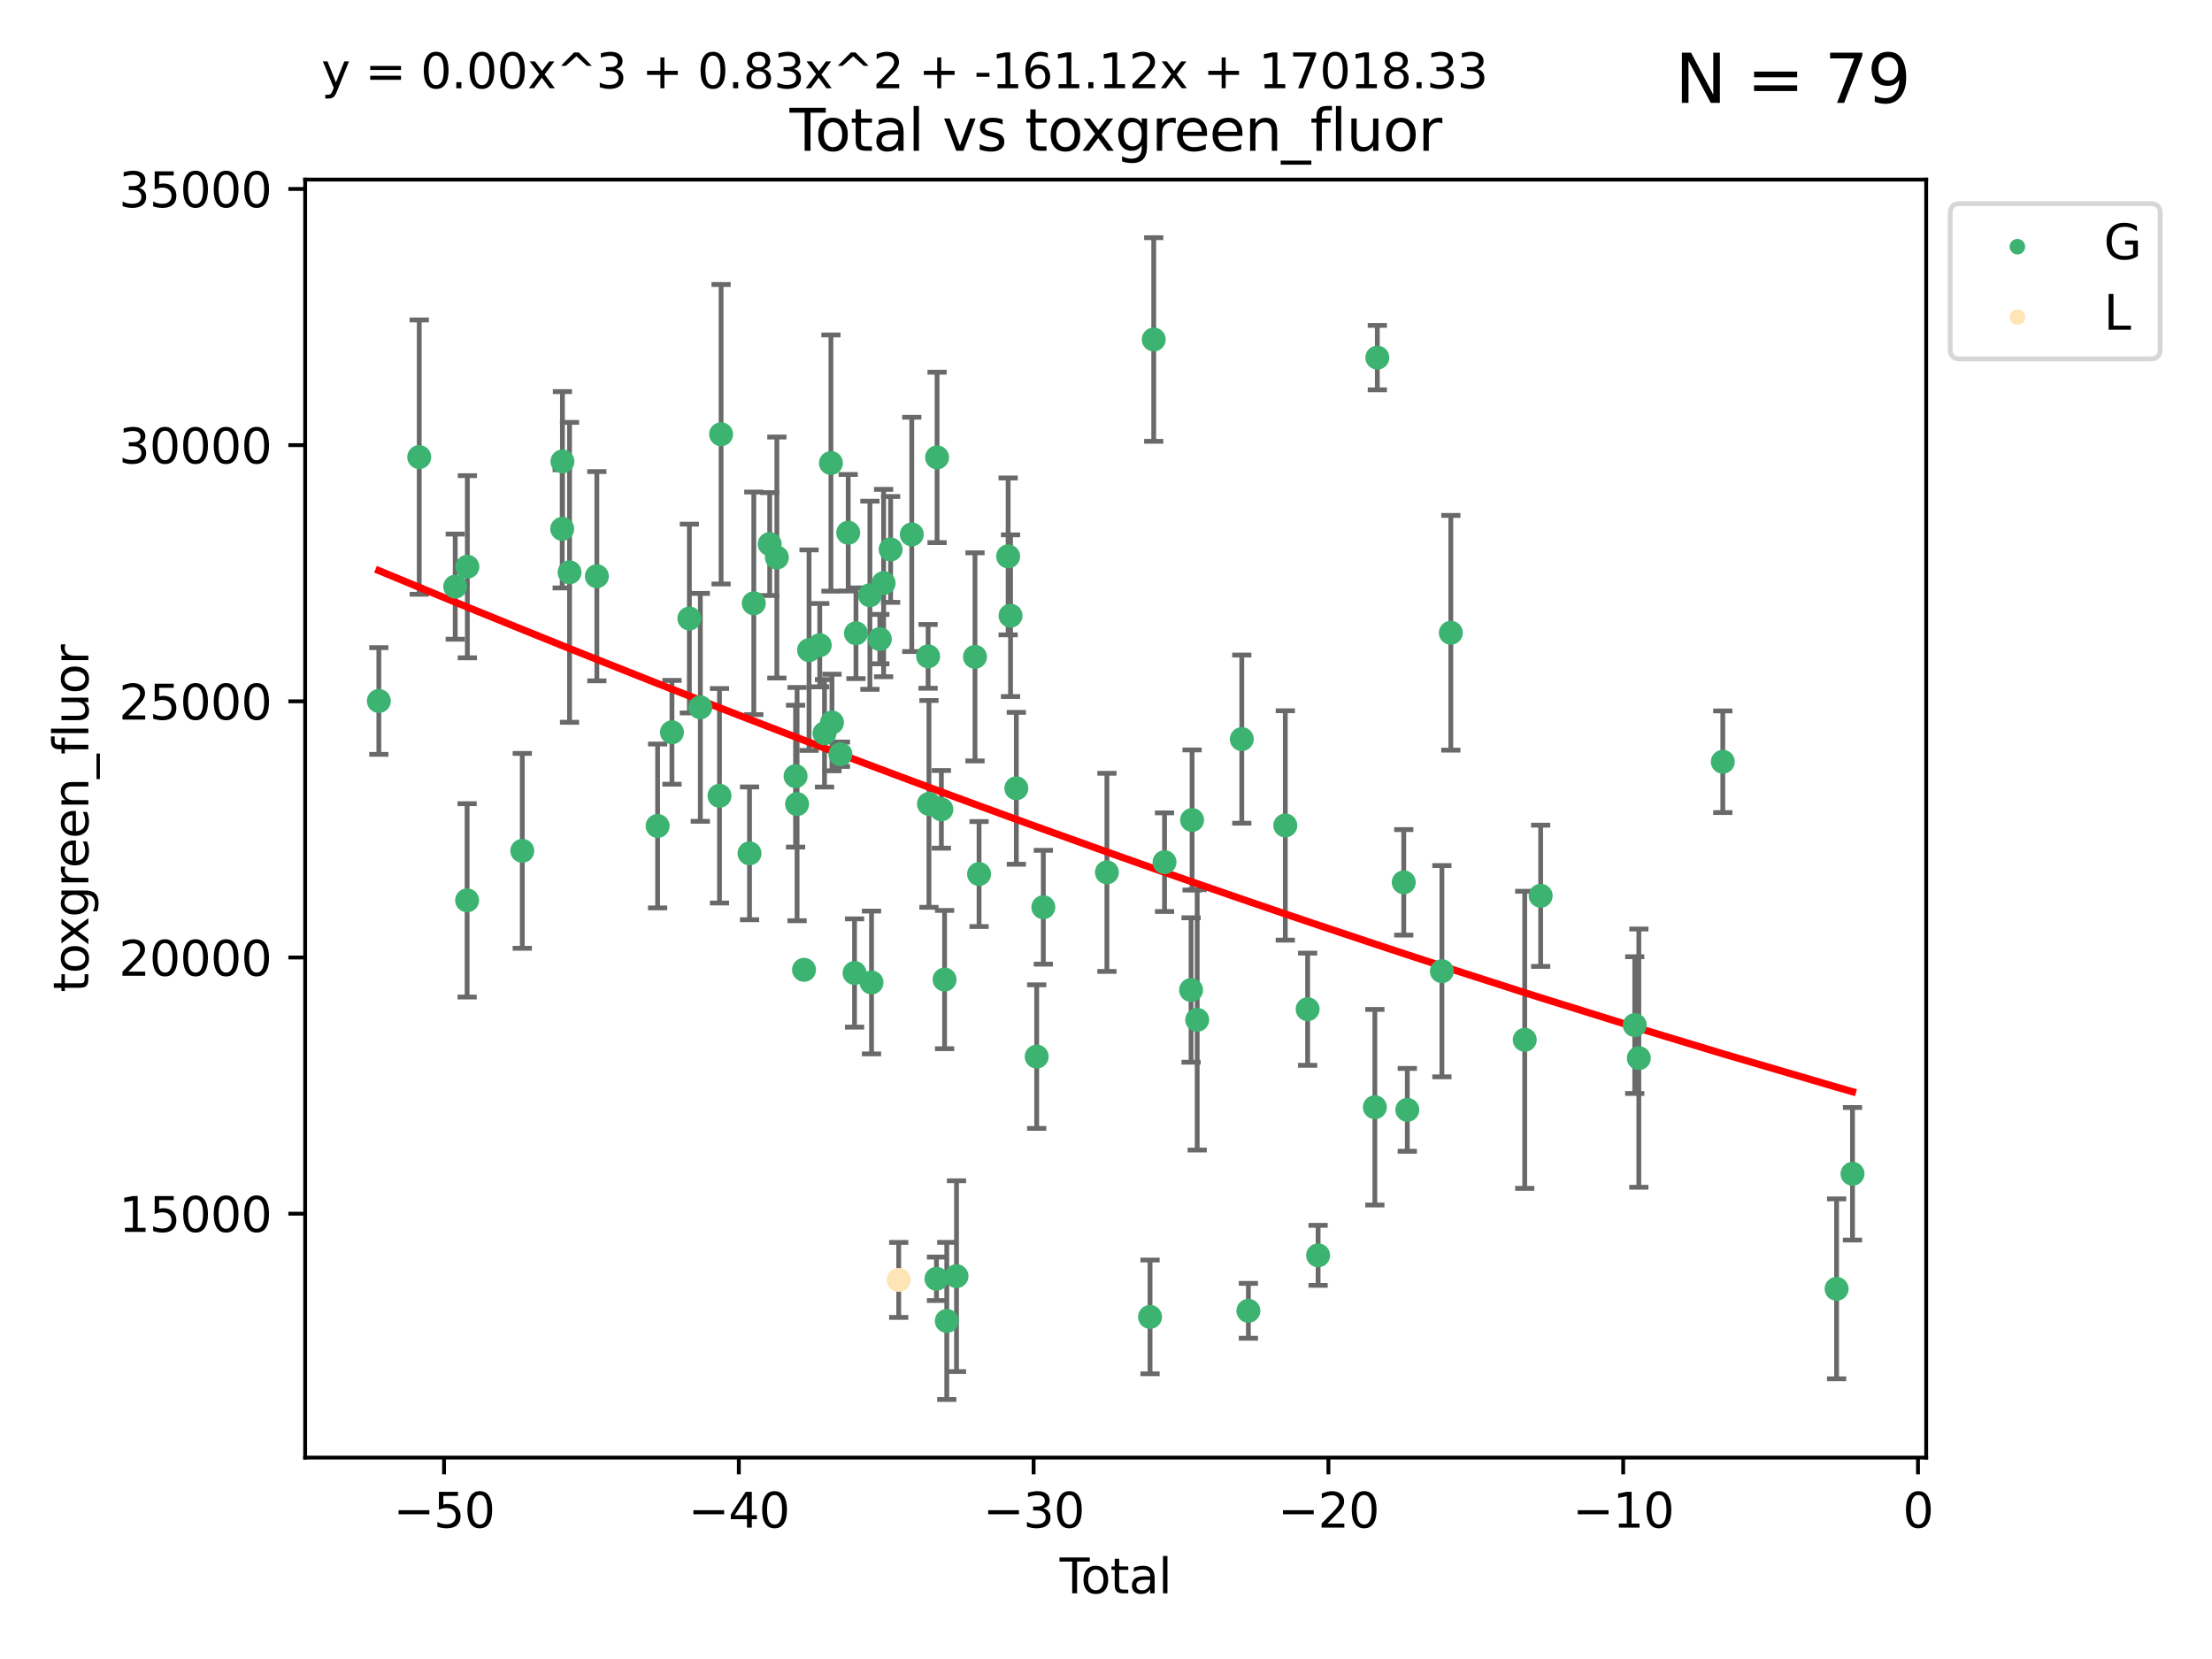 <?xml version="1.0" encoding="utf-8" standalone="no"?>
<!DOCTYPE svg PUBLIC "-//W3C//DTD SVG 1.1//EN"
  "http://www.w3.org/Graphics/SVG/1.1/DTD/svg11.dtd">
<svg xmlns:xlink="http://www.w3.org/1999/xlink" width="460.8pt" height="345.6pt" viewBox="0 0 460.8 345.6" xmlns="http://www.w3.org/2000/svg" version="1.1">
 <defs>
  <style type="text/css">*{stroke-linejoin: round; stroke-linecap: butt}</style>
 </defs>
 <g id="figure_1">
  <g id="patch_1">
   <path d="M 0 345.6 
L 460.8 345.6 
L 460.8 0 
L 0 0 
z
" style="fill: #ffffff"/>
  </g>
  <g id="axes_1">
   <g id="patch_2">
    <path d="M 63.571 303.64 
L 401.26 303.64 
L 401.26 37.411 
L 63.571 37.411 
z
" style="fill: #ffffff"/>
   </g>
   <g id="PathCollection_1">
    <defs>
     <path id="m67e490e07e" d="M 0 1.118 
C 0.297 1.118 0.581 1 0.791 0.791 
C 1 0.581 1.118 0.297 1.118 0 
C 1.118 -0.297 1 -0.581 0.791 -0.791 
C 0.581 -1 0.297 -1.118 0 -1.118 
C -0.297 -1.118 -0.581 -1 -0.791 -0.791 
C -1 -0.581 -1.118 -0.297 -1.118 0 
C -1.118 0.297 -1 0.581 -0.791 0.791 
C -0.581 1 -0.297 1.118 0 1.118 
z
" style="stroke: #3cb371"/>
    </defs>
    <g clip-path="url(#p053c35ad72)">
     <use xlink:href="#m67e490e07e" x="78.921" y="146.029" style="fill: #3cb371; stroke: #3cb371"/>
     <use xlink:href="#m67e490e07e" x="87.333" y="95.221" style="fill: #3cb371; stroke: #3cb371"/>
     <use xlink:href="#m67e490e07e" x="94.833" y="122.205" style="fill: #3cb371; stroke: #3cb371"/>
     <use xlink:href="#m67e490e07e" x="97.306" y="187.561" style="fill: #3cb371; stroke: #3cb371"/>
     <use xlink:href="#m67e490e07e" x="97.36" y="118.06" style="fill: #3cb371; stroke: #3cb371"/>
     <use xlink:href="#m67e490e07e" x="108.799" y="177.246" style="fill: #3cb371; stroke: #3cb371"/>
     <use xlink:href="#m67e490e07e" x="117.12" y="110.173" style="fill: #3cb371; stroke: #3cb371"/>
     <use xlink:href="#m67e490e07e" x="117.168" y="96.122" style="fill: #3cb371; stroke: #3cb371"/>
     <use xlink:href="#m67e490e07e" x="118.645" y="119.225" style="fill: #3cb371; stroke: #3cb371"/>
     <use xlink:href="#m67e490e07e" x="124.335" y="120.039" style="fill: #3cb371; stroke: #3cb371"/>
     <use xlink:href="#m67e490e07e" x="136.994" y="172.063" style="fill: #3cb371; stroke: #3cb371"/>
     <use xlink:href="#m67e490e07e" x="139.981" y="152.551" style="fill: #3cb371; stroke: #3cb371"/>
     <use xlink:href="#m67e490e07e" x="143.608" y="128.851" style="fill: #3cb371; stroke: #3cb371"/>
     <use xlink:href="#m67e490e07e" x="145.892" y="147.356" style="fill: #3cb371; stroke: #3cb371"/>
     <use xlink:href="#m67e490e07e" x="149.884" y="165.771" style="fill: #3cb371; stroke: #3cb371"/>
     <use xlink:href="#m67e490e07e" x="150.216" y="90.464" style="fill: #3cb371; stroke: #3cb371"/>
     <use xlink:href="#m67e490e07e" x="156.141" y="177.765" style="fill: #3cb371; stroke: #3cb371"/>
     <use xlink:href="#m67e490e07e" x="157.03" y="125.679" style="fill: #3cb371; stroke: #3cb371"/>
     <use xlink:href="#m67e490e07e" x="160.344" y="113.337" style="fill: #3cb371; stroke: #3cb371"/>
     <use xlink:href="#m67e490e07e" x="161.836" y="116.143" style="fill: #3cb371; stroke: #3cb371"/>
     <use xlink:href="#m67e490e07e" x="165.734" y="161.683" style="fill: #3cb371; stroke: #3cb371"/>
     <use xlink:href="#m67e490e07e" x="166.045" y="167.509" style="fill: #3cb371; stroke: #3cb371"/>
     <use xlink:href="#m67e490e07e" x="167.492" y="202.031" style="fill: #3cb371; stroke: #3cb371"/>
     <use xlink:href="#m67e490e07e" x="168.539" y="135.439" style="fill: #3cb371; stroke: #3cb371"/>
     <use xlink:href="#m67e490e07e" x="170.77" y="134.403" style="fill: #3cb371; stroke: #3cb371"/>
     <use xlink:href="#m67e490e07e" x="171.762" y="152.759" style="fill: #3cb371; stroke: #3cb371"/>
     <use xlink:href="#m67e490e07e" x="173.099" y="96.462" style="fill: #3cb371; stroke: #3cb371"/>
     <use xlink:href="#m67e490e07e" x="173.315" y="150.513" style="fill: #3cb371; stroke: #3cb371"/>
     <use xlink:href="#m67e490e07e" x="175.076" y="157.12" style="fill: #3cb371; stroke: #3cb371"/>
     <use xlink:href="#m67e490e07e" x="176.699" y="110.976" style="fill: #3cb371; stroke: #3cb371"/>
     <use xlink:href="#m67e490e07e" x="178.02" y="202.696" style="fill: #3cb371; stroke: #3cb371"/>
     <use xlink:href="#m67e490e07e" x="178.313" y="131.919" style="fill: #3cb371; stroke: #3cb371"/>
     <use xlink:href="#m67e490e07e" x="181.219" y="124.003" style="fill: #3cb371; stroke: #3cb371"/>
     <use xlink:href="#m67e490e07e" x="181.555" y="204.667" style="fill: #3cb371; stroke: #3cb371"/>
     <use xlink:href="#m67e490e07e" x="183.285" y="133.135" style="fill: #3cb371; stroke: #3cb371"/>
     <use xlink:href="#m67e490e07e" x="184.073" y="121.458" style="fill: #3cb371; stroke: #3cb371"/>
     <use xlink:href="#m67e490e07e" x="185.532" y="114.455" style="fill: #3cb371; stroke: #3cb371"/>
     <use xlink:href="#m67e490e07e" x="189.939" y="111.326" style="fill: #3cb371; stroke: #3cb371"/>
     <use xlink:href="#m67e490e07e" x="193.341" y="136.733" style="fill: #3cb371; stroke: #3cb371"/>
     <use xlink:href="#m67e490e07e" x="193.518" y="167.467" style="fill: #3cb371; stroke: #3cb371"/>
     <use xlink:href="#m67e490e07e" x="195.085" y="266.394" style="fill: #3cb371; stroke: #3cb371"/>
     <use xlink:href="#m67e490e07e" x="195.211" y="95.286" style="fill: #3cb371; stroke: #3cb371"/>
     <use xlink:href="#m67e490e07e" x="196.106" y="168.602" style="fill: #3cb371; stroke: #3cb371"/>
     <use xlink:href="#m67e490e07e" x="196.774" y="204.06" style="fill: #3cb371; stroke: #3cb371"/>
     <use xlink:href="#m67e490e07e" x="197.23" y="275.172" style="fill: #3cb371; stroke: #3cb371"/>
     <use xlink:href="#m67e490e07e" x="199.261" y="265.85" style="fill: #3cb371; stroke: #3cb371"/>
     <use xlink:href="#m67e490e07e" x="203.112" y="136.835" style="fill: #3cb371; stroke: #3cb371"/>
     <use xlink:href="#m67e490e07e" x="203.957" y="182.076" style="fill: #3cb371; stroke: #3cb371"/>
     <use xlink:href="#m67e490e07e" x="210.014" y="115.908" style="fill: #3cb371; stroke: #3cb371"/>
     <use xlink:href="#m67e490e07e" x="210.514" y="128.26" style="fill: #3cb371; stroke: #3cb371"/>
     <use xlink:href="#m67e490e07e" x="211.721" y="164.215" style="fill: #3cb371; stroke: #3cb371"/>
     <use xlink:href="#m67e490e07e" x="215.964" y="220.11" style="fill: #3cb371; stroke: #3cb371"/>
     <use xlink:href="#m67e490e07e" x="217.345" y="188.993" style="fill: #3cb371; stroke: #3cb371"/>
     <use xlink:href="#m67e490e07e" x="230.591" y="181.726" style="fill: #3cb371; stroke: #3cb371"/>
     <use xlink:href="#m67e490e07e" x="239.574" y="274.335" style="fill: #3cb371; stroke: #3cb371"/>
     <use xlink:href="#m67e490e07e" x="240.342" y="70.721" style="fill: #3cb371; stroke: #3cb371"/>
     <use xlink:href="#m67e490e07e" x="242.595" y="179.603" style="fill: #3cb371; stroke: #3cb371"/>
     <use xlink:href="#m67e490e07e" x="248.122" y="206.235" style="fill: #3cb371; stroke: #3cb371"/>
     <use xlink:href="#m67e490e07e" x="248.335" y="170.823" style="fill: #3cb371; stroke: #3cb371"/>
     <use xlink:href="#m67e490e07e" x="249.397" y="212.449" style="fill: #3cb371; stroke: #3cb371"/>
     <use xlink:href="#m67e490e07e" x="258.689" y="153.972" style="fill: #3cb371; stroke: #3cb371"/>
     <use xlink:href="#m67e490e07e" x="260.061" y="273.065" style="fill: #3cb371; stroke: #3cb371"/>
     <use xlink:href="#m67e490e07e" x="267.753" y="171.956" style="fill: #3cb371; stroke: #3cb371"/>
     <use xlink:href="#m67e490e07e" x="272.404" y="210.239" style="fill: #3cb371; stroke: #3cb371"/>
     <use xlink:href="#m67e490e07e" x="274.586" y="261.512" style="fill: #3cb371; stroke: #3cb371"/>
     <use xlink:href="#m67e490e07e" x="286.41" y="230.656" style="fill: #3cb371; stroke: #3cb371"/>
     <use xlink:href="#m67e490e07e" x="286.923" y="74.498" style="fill: #3cb371; stroke: #3cb371"/>
     <use xlink:href="#m67e490e07e" x="292.428" y="183.805" style="fill: #3cb371; stroke: #3cb371"/>
     <use xlink:href="#m67e490e07e" x="293.167" y="231.199" style="fill: #3cb371; stroke: #3cb371"/>
     <use xlink:href="#m67e490e07e" x="300.374" y="202.318" style="fill: #3cb371; stroke: #3cb371"/>
     <use xlink:href="#m67e490e07e" x="302.234" y="131.821" style="fill: #3cb371; stroke: #3cb371"/>
     <use xlink:href="#m67e490e07e" x="317.631" y="216.609" style="fill: #3cb371; stroke: #3cb371"/>
     <use xlink:href="#m67e490e07e" x="320.952" y="186.608" style="fill: #3cb371; stroke: #3cb371"/>
     <use xlink:href="#m67e490e07e" x="340.549" y="213.548" style="fill: #3cb371; stroke: #3cb371"/>
     <use xlink:href="#m67e490e07e" x="341.4" y="220.428" style="fill: #3cb371; stroke: #3cb371"/>
     <use xlink:href="#m67e490e07e" x="358.892" y="158.687" style="fill: #3cb371; stroke: #3cb371"/>
     <use xlink:href="#m67e490e07e" x="382.596" y="268.492" style="fill: #3cb371; stroke: #3cb371"/>
     <use xlink:href="#m67e490e07e" x="385.911" y="244.52" style="fill: #3cb371; stroke: #3cb371"/>
    </g>
   </g>
   <g id="PathCollection_2">
    <defs>
     <path id="mc4864fc4a2" d="M 0 1.118 
C 0.297 1.118 0.581 1 0.791 0.791 
C 1 0.581 1.118 0.297 1.118 0 
C 1.118 -0.297 1 -0.581 0.791 -0.791 
C 0.581 -1 0.297 -1.118 0 -1.118 
C -0.297 -1.118 -0.581 -1 -0.791 -0.791 
C -1 -0.581 -1.118 -0.297 -1.118 0 
C -1.118 0.297 -1 0.581 -0.791 0.791 
C -0.581 1 -0.297 1.118 0 1.118 
z
" style="stroke: #ffe4b5"/>
    </defs>
    <g clip-path="url(#p053c35ad72)">
     <use xlink:href="#mc4864fc4a2" x="187.219" y="266.626" style="fill: #ffe4b5; stroke: #ffe4b5"/>
    </g>
   </g>
   <g id="matplotlib.axis_1">
    <g id="xtick_1">
     <g id="line2d_1">
      <defs>
       <path id="m01b7ef246f" d="M 0 0 
L 0 3.5 
" style="stroke: #000000; stroke-width: 0.8"/>
      </defs>
      <g>
       <use xlink:href="#m01b7ef246f" x="92.502" y="303.64" style="stroke: #000000; stroke-width: 0.8"/>
      </g>
     </g>
     <g id="text_1">
      <!-- −50 -->
      <g transform="translate(81.949 318.238)scale(0.1 -0.1)">
       <defs>
        <path id="DejaVuSans-2212" d="M 678 2272 
L 4684 2272 
L 4684 1741 
L 678 1741 
L 678 2272 
z
" transform="scale(0.016)"/>
        <path id="DejaVuSans-35" d="M 691 4666 
L 3169 4666 
L 3169 4134 
L 1269 4134 
L 1269 2991 
Q 1406 3038 1543 3061 
Q 1681 3084 1819 3084 
Q 2600 3084 3056 2656 
Q 3513 2228 3513 1497 
Q 3513 744 3044 326 
Q 2575 -91 1722 -91 
Q 1428 -91 1123 -41 
Q 819 9 494 109 
L 494 744 
Q 775 591 1075 516 
Q 1375 441 1709 441 
Q 2250 441 2565 725 
Q 2881 1009 2881 1497 
Q 2881 1984 2565 2268 
Q 2250 2553 1709 2553 
Q 1456 2553 1204 2497 
Q 953 2441 691 2322 
L 691 4666 
z
" transform="scale(0.016)"/>
        <path id="DejaVuSans-30" d="M 2034 4250 
Q 1547 4250 1301 3770 
Q 1056 3291 1056 2328 
Q 1056 1369 1301 889 
Q 1547 409 2034 409 
Q 2525 409 2770 889 
Q 3016 1369 3016 2328 
Q 3016 3291 2770 3770 
Q 2525 4250 2034 4250 
z
M 2034 4750 
Q 2819 4750 3233 4129 
Q 3647 3509 3647 2328 
Q 3647 1150 3233 529 
Q 2819 -91 2034 -91 
Q 1250 -91 836 529 
Q 422 1150 422 2328 
Q 422 3509 836 4129 
Q 1250 4750 2034 4750 
z
" transform="scale(0.016)"/>
       </defs>
       <use xlink:href="#DejaVuSans-2212"/>
       <use xlink:href="#DejaVuSans-35" x="83.789"/>
       <use xlink:href="#DejaVuSans-30" x="147.412"/>
      </g>
     </g>
    </g>
    <g id="xtick_2">
     <g id="line2d_2">
      <g>
       <use xlink:href="#m01b7ef246f" x="153.912" y="303.64" style="stroke: #000000; stroke-width: 0.8"/>
      </g>
     </g>
     <g id="text_2">
      <!-- −40 -->
      <g transform="translate(143.359 318.238)scale(0.1 -0.1)">
       <defs>
        <path id="DejaVuSans-34" d="M 2419 4116 
L 825 1625 
L 2419 1625 
L 2419 4116 
z
M 2253 4666 
L 3047 4666 
L 3047 1625 
L 3713 1625 
L 3713 1100 
L 3047 1100 
L 3047 0 
L 2419 0 
L 2419 1100 
L 313 1100 
L 313 1709 
L 2253 4666 
z
" transform="scale(0.016)"/>
       </defs>
       <use xlink:href="#DejaVuSans-2212"/>
       <use xlink:href="#DejaVuSans-34" x="83.789"/>
       <use xlink:href="#DejaVuSans-30" x="147.412"/>
      </g>
     </g>
    </g>
    <g id="xtick_3">
     <g id="line2d_3">
      <g>
       <use xlink:href="#m01b7ef246f" x="215.322" y="303.64" style="stroke: #000000; stroke-width: 0.8"/>
      </g>
     </g>
     <g id="text_3">
      <!-- −30 -->
      <g transform="translate(204.77 318.238)scale(0.1 -0.1)">
       <defs>
        <path id="DejaVuSans-33" d="M 2597 2516 
Q 3050 2419 3304 2112 
Q 3559 1806 3559 1356 
Q 3559 666 3084 287 
Q 2609 -91 1734 -91 
Q 1441 -91 1130 -33 
Q 819 25 488 141 
L 488 750 
Q 750 597 1062 519 
Q 1375 441 1716 441 
Q 2309 441 2620 675 
Q 2931 909 2931 1356 
Q 2931 1769 2642 2001 
Q 2353 2234 1838 2234 
L 1294 2234 
L 1294 2753 
L 1863 2753 
Q 2328 2753 2575 2939 
Q 2822 3125 2822 3475 
Q 2822 3834 2567 4026 
Q 2313 4219 1838 4219 
Q 1578 4219 1281 4162 
Q 984 4106 628 3988 
L 628 4550 
Q 988 4650 1302 4700 
Q 1616 4750 1894 4750 
Q 2613 4750 3031 4423 
Q 3450 4097 3450 3541 
Q 3450 3153 3228 2886 
Q 3006 2619 2597 2516 
z
" transform="scale(0.016)"/>
       </defs>
       <use xlink:href="#DejaVuSans-2212"/>
       <use xlink:href="#DejaVuSans-33" x="83.789"/>
       <use xlink:href="#DejaVuSans-30" x="147.412"/>
      </g>
     </g>
    </g>
    <g id="xtick_4">
     <g id="line2d_4">
      <g>
       <use xlink:href="#m01b7ef246f" x="276.732" y="303.64" style="stroke: #000000; stroke-width: 0.8"/>
      </g>
     </g>
     <g id="text_4">
      <!-- −20 -->
      <g transform="translate(266.18 318.238)scale(0.1 -0.1)">
       <defs>
        <path id="DejaVuSans-32" d="M 1228 531 
L 3431 531 
L 3431 0 
L 469 0 
L 469 531 
Q 828 903 1448 1529 
Q 2069 2156 2228 2338 
Q 2531 2678 2651 2914 
Q 2772 3150 2772 3378 
Q 2772 3750 2511 3984 
Q 2250 4219 1831 4219 
Q 1534 4219 1204 4116 
Q 875 4013 500 3803 
L 500 4441 
Q 881 4594 1212 4672 
Q 1544 4750 1819 4750 
Q 2544 4750 2975 4387 
Q 3406 4025 3406 3419 
Q 3406 3131 3298 2873 
Q 3191 2616 2906 2266 
Q 2828 2175 2409 1742 
Q 1991 1309 1228 531 
z
" transform="scale(0.016)"/>
       </defs>
       <use xlink:href="#DejaVuSans-2212"/>
       <use xlink:href="#DejaVuSans-32" x="83.789"/>
       <use xlink:href="#DejaVuSans-30" x="147.412"/>
      </g>
     </g>
    </g>
    <g id="xtick_5">
     <g id="line2d_5">
      <g>
       <use xlink:href="#m01b7ef246f" x="338.142" y="303.64" style="stroke: #000000; stroke-width: 0.8"/>
      </g>
     </g>
     <g id="text_5">
      <!-- −10 -->
      <g transform="translate(327.59 318.238)scale(0.1 -0.1)">
       <defs>
        <path id="DejaVuSans-31" d="M 794 531 
L 1825 531 
L 1825 4091 
L 703 3866 
L 703 4441 
L 1819 4666 
L 2450 4666 
L 2450 531 
L 3481 531 
L 3481 0 
L 794 0 
L 794 531 
z
" transform="scale(0.016)"/>
       </defs>
       <use xlink:href="#DejaVuSans-2212"/>
       <use xlink:href="#DejaVuSans-31" x="83.789"/>
       <use xlink:href="#DejaVuSans-30" x="147.412"/>
      </g>
     </g>
    </g>
    <g id="xtick_6">
     <g id="line2d_6">
      <g>
       <use xlink:href="#m01b7ef246f" x="399.552" y="303.64" style="stroke: #000000; stroke-width: 0.8"/>
      </g>
     </g>
     <g id="text_6">
      <!-- 0 -->
      <g transform="translate(396.371 318.238)scale(0.1 -0.1)">
       <use xlink:href="#DejaVuSans-30"/>
      </g>
     </g>
    </g>
    <g id="text_7">
     <!-- Total -->
     <g transform="translate(220.739 331.917)scale(0.1 -0.1)">
      <defs>
       <path id="DejaVuSans-54" d="M -19 4666 
L 3928 4666 
L 3928 4134 
L 2272 4134 
L 2272 0 
L 1638 0 
L 1638 4134 
L -19 4134 
L -19 4666 
z
" transform="scale(0.016)"/>
       <path id="DejaVuSans-6f" d="M 1959 3097 
Q 1497 3097 1228 2736 
Q 959 2375 959 1747 
Q 959 1119 1226 758 
Q 1494 397 1959 397 
Q 2419 397 2687 759 
Q 2956 1122 2956 1747 
Q 2956 2369 2687 2733 
Q 2419 3097 1959 3097 
z
M 1959 3584 
Q 2709 3584 3137 3096 
Q 3566 2609 3566 1747 
Q 3566 888 3137 398 
Q 2709 -91 1959 -91 
Q 1206 -91 779 398 
Q 353 888 353 1747 
Q 353 2609 779 3096 
Q 1206 3584 1959 3584 
z
" transform="scale(0.016)"/>
       <path id="DejaVuSans-74" d="M 1172 4494 
L 1172 3500 
L 2356 3500 
L 2356 3053 
L 1172 3053 
L 1172 1153 
Q 1172 725 1289 603 
Q 1406 481 1766 481 
L 2356 481 
L 2356 0 
L 1766 0 
Q 1100 0 847 248 
Q 594 497 594 1153 
L 594 3053 
L 172 3053 
L 172 3500 
L 594 3500 
L 594 4494 
L 1172 4494 
z
" transform="scale(0.016)"/>
       <path id="DejaVuSans-61" d="M 2194 1759 
Q 1497 1759 1228 1600 
Q 959 1441 959 1056 
Q 959 750 1161 570 
Q 1363 391 1709 391 
Q 2188 391 2477 730 
Q 2766 1069 2766 1631 
L 2766 1759 
L 2194 1759 
z
M 3341 1997 
L 3341 0 
L 2766 0 
L 2766 531 
Q 2569 213 2275 61 
Q 1981 -91 1556 -91 
Q 1019 -91 701 211 
Q 384 513 384 1019 
Q 384 1609 779 1909 
Q 1175 2209 1959 2209 
L 2766 2209 
L 2766 2266 
Q 2766 2663 2505 2880 
Q 2244 3097 1772 3097 
Q 1472 3097 1187 3025 
Q 903 2953 641 2809 
L 641 3341 
Q 956 3463 1253 3523 
Q 1550 3584 1831 3584 
Q 2591 3584 2966 3190 
Q 3341 2797 3341 1997 
z
" transform="scale(0.016)"/>
       <path id="DejaVuSans-6c" d="M 603 4863 
L 1178 4863 
L 1178 0 
L 603 0 
L 603 4863 
z
" transform="scale(0.016)"/>
      </defs>
      <use xlink:href="#DejaVuSans-54"/>
      <use xlink:href="#DejaVuSans-6f" x="44.084"/>
      <use xlink:href="#DejaVuSans-74" x="105.266"/>
      <use xlink:href="#DejaVuSans-61" x="144.475"/>
      <use xlink:href="#DejaVuSans-6c" x="205.754"/>
     </g>
    </g>
   </g>
   <g id="matplotlib.axis_2">
    <g id="ytick_1">
     <g id="line2d_7">
      <defs>
       <path id="m91a5b02f6a" d="M 0 0 
L -3.5 0 
" style="stroke: #000000; stroke-width: 0.8"/>
      </defs>
      <g>
       <use xlink:href="#m91a5b02f6a" x="63.571" y="252.829" style="stroke: #000000; stroke-width: 0.8"/>
      </g>
     </g>
     <g id="text_8">
      <!-- 15000 -->
      <g transform="translate(24.759 256.628)scale(0.1 -0.1)">
       <use xlink:href="#DejaVuSans-31"/>
       <use xlink:href="#DejaVuSans-35" x="63.623"/>
       <use xlink:href="#DejaVuSans-30" x="127.246"/>
       <use xlink:href="#DejaVuSans-30" x="190.869"/>
       <use xlink:href="#DejaVuSans-30" x="254.492"/>
      </g>
     </g>
    </g>
    <g id="ytick_2">
     <g id="line2d_8">
      <g>
       <use xlink:href="#m91a5b02f6a" x="63.571" y="199.464" style="stroke: #000000; stroke-width: 0.8"/>
      </g>
     </g>
     <g id="text_9">
      <!-- 20000 -->
      <g transform="translate(24.759 203.263)scale(0.1 -0.1)">
       <use xlink:href="#DejaVuSans-32"/>
       <use xlink:href="#DejaVuSans-30" x="63.623"/>
       <use xlink:href="#DejaVuSans-30" x="127.246"/>
       <use xlink:href="#DejaVuSans-30" x="190.869"/>
       <use xlink:href="#DejaVuSans-30" x="254.492"/>
      </g>
     </g>
    </g>
    <g id="ytick_3">
     <g id="line2d_9">
      <g>
       <use xlink:href="#m91a5b02f6a" x="63.571" y="146.098" style="stroke: #000000; stroke-width: 0.8"/>
      </g>
     </g>
     <g id="text_10">
      <!-- 25000 -->
      <g transform="translate(24.759 149.897)scale(0.1 -0.1)">
       <use xlink:href="#DejaVuSans-32"/>
       <use xlink:href="#DejaVuSans-35" x="63.623"/>
       <use xlink:href="#DejaVuSans-30" x="127.246"/>
       <use xlink:href="#DejaVuSans-30" x="190.869"/>
       <use xlink:href="#DejaVuSans-30" x="254.492"/>
      </g>
     </g>
    </g>
    <g id="ytick_4">
     <g id="line2d_10">
      <g>
       <use xlink:href="#m91a5b02f6a" x="63.571" y="92.733" style="stroke: #000000; stroke-width: 0.8"/>
      </g>
     </g>
     <g id="text_11">
      <!-- 30000 -->
      <g transform="translate(24.759 96.532)scale(0.1 -0.1)">
       <use xlink:href="#DejaVuSans-33"/>
       <use xlink:href="#DejaVuSans-30" x="63.623"/>
       <use xlink:href="#DejaVuSans-30" x="127.246"/>
       <use xlink:href="#DejaVuSans-30" x="190.869"/>
       <use xlink:href="#DejaVuSans-30" x="254.492"/>
      </g>
     </g>
    </g>
    <g id="ytick_5">
     <g id="line2d_11">
      <g>
       <use xlink:href="#m91a5b02f6a" x="63.571" y="39.367" style="stroke: #000000; stroke-width: 0.8"/>
      </g>
     </g>
     <g id="text_12">
      <!-- 35000 -->
      <g transform="translate(24.759 43.166)scale(0.1 -0.1)">
       <use xlink:href="#DejaVuSans-33"/>
       <use xlink:href="#DejaVuSans-35" x="63.623"/>
       <use xlink:href="#DejaVuSans-30" x="127.246"/>
       <use xlink:href="#DejaVuSans-30" x="190.869"/>
       <use xlink:href="#DejaVuSans-30" x="254.492"/>
      </g>
     </g>
    </g>
    <g id="text_13">
     <!-- toxgreen_fluor -->
     <g transform="translate(18.401 206.72)rotate(-90)scale(0.1 -0.1)">
      <defs>
       <path id="DejaVuSans-78" d="M 3513 3500 
L 2247 1797 
L 3578 0 
L 2900 0 
L 1881 1375 
L 863 0 
L 184 0 
L 1544 1831 
L 300 3500 
L 978 3500 
L 1906 2253 
L 2834 3500 
L 3513 3500 
z
" transform="scale(0.016)"/>
       <path id="DejaVuSans-67" d="M 2906 1791 
Q 2906 2416 2648 2759 
Q 2391 3103 1925 3103 
Q 1463 3103 1205 2759 
Q 947 2416 947 1791 
Q 947 1169 1205 825 
Q 1463 481 1925 481 
Q 2391 481 2648 825 
Q 2906 1169 2906 1791 
z
M 3481 434 
Q 3481 -459 3084 -895 
Q 2688 -1331 1869 -1331 
Q 1566 -1331 1297 -1286 
Q 1028 -1241 775 -1147 
L 775 -588 
Q 1028 -725 1275 -790 
Q 1522 -856 1778 -856 
Q 2344 -856 2625 -561 
Q 2906 -266 2906 331 
L 2906 616 
Q 2728 306 2450 153 
Q 2172 0 1784 0 
Q 1141 0 747 490 
Q 353 981 353 1791 
Q 353 2603 747 3093 
Q 1141 3584 1784 3584 
Q 2172 3584 2450 3431 
Q 2728 3278 2906 2969 
L 2906 3500 
L 3481 3500 
L 3481 434 
z
" transform="scale(0.016)"/>
       <path id="DejaVuSans-72" d="M 2631 2963 
Q 2534 3019 2420 3045 
Q 2306 3072 2169 3072 
Q 1681 3072 1420 2755 
Q 1159 2438 1159 1844 
L 1159 0 
L 581 0 
L 581 3500 
L 1159 3500 
L 1159 2956 
Q 1341 3275 1631 3429 
Q 1922 3584 2338 3584 
Q 2397 3584 2469 3576 
Q 2541 3569 2628 3553 
L 2631 2963 
z
" transform="scale(0.016)"/>
       <path id="DejaVuSans-65" d="M 3597 1894 
L 3597 1613 
L 953 1613 
Q 991 1019 1311 708 
Q 1631 397 2203 397 
Q 2534 397 2845 478 
Q 3156 559 3463 722 
L 3463 178 
Q 3153 47 2828 -22 
Q 2503 -91 2169 -91 
Q 1331 -91 842 396 
Q 353 884 353 1716 
Q 353 2575 817 3079 
Q 1281 3584 2069 3584 
Q 2775 3584 3186 3129 
Q 3597 2675 3597 1894 
z
M 3022 2063 
Q 3016 2534 2758 2815 
Q 2500 3097 2075 3097 
Q 1594 3097 1305 2825 
Q 1016 2553 972 2059 
L 3022 2063 
z
" transform="scale(0.016)"/>
       <path id="DejaVuSans-6e" d="M 3513 2113 
L 3513 0 
L 2938 0 
L 2938 2094 
Q 2938 2591 2744 2837 
Q 2550 3084 2163 3084 
Q 1697 3084 1428 2787 
Q 1159 2491 1159 1978 
L 1159 0 
L 581 0 
L 581 3500 
L 1159 3500 
L 1159 2956 
Q 1366 3272 1645 3428 
Q 1925 3584 2291 3584 
Q 2894 3584 3203 3211 
Q 3513 2838 3513 2113 
z
" transform="scale(0.016)"/>
       <path id="DejaVuSans-5f" d="M 3263 -1063 
L 3263 -1509 
L -63 -1509 
L -63 -1063 
L 3263 -1063 
z
" transform="scale(0.016)"/>
       <path id="DejaVuSans-66" d="M 2375 4863 
L 2375 4384 
L 1825 4384 
Q 1516 4384 1395 4259 
Q 1275 4134 1275 3809 
L 1275 3500 
L 2222 3500 
L 2222 3053 
L 1275 3053 
L 1275 0 
L 697 0 
L 697 3053 
L 147 3053 
L 147 3500 
L 697 3500 
L 697 3744 
Q 697 4328 969 4595 
Q 1241 4863 1831 4863 
L 2375 4863 
z
" transform="scale(0.016)"/>
       <path id="DejaVuSans-75" d="M 544 1381 
L 544 3500 
L 1119 3500 
L 1119 1403 
Q 1119 906 1312 657 
Q 1506 409 1894 409 
Q 2359 409 2629 706 
Q 2900 1003 2900 1516 
L 2900 3500 
L 3475 3500 
L 3475 0 
L 2900 0 
L 2900 538 
Q 2691 219 2414 64 
Q 2138 -91 1772 -91 
Q 1169 -91 856 284 
Q 544 659 544 1381 
z
M 1991 3584 
L 1991 3584 
z
" transform="scale(0.016)"/>
      </defs>
      <use xlink:href="#DejaVuSans-74"/>
      <use xlink:href="#DejaVuSans-6f" x="39.209"/>
      <use xlink:href="#DejaVuSans-78" x="97.266"/>
      <use xlink:href="#DejaVuSans-67" x="156.445"/>
      <use xlink:href="#DejaVuSans-72" x="219.922"/>
      <use xlink:href="#DejaVuSans-65" x="258.785"/>
      <use xlink:href="#DejaVuSans-65" x="320.309"/>
      <use xlink:href="#DejaVuSans-6e" x="381.832"/>
      <use xlink:href="#DejaVuSans-5f" x="445.211"/>
      <use xlink:href="#DejaVuSans-66" x="495.211"/>
      <use xlink:href="#DejaVuSans-6c" x="530.416"/>
      <use xlink:href="#DejaVuSans-75" x="558.199"/>
      <use xlink:href="#DejaVuSans-6f" x="621.578"/>
      <use xlink:href="#DejaVuSans-72" x="682.76"/>
     </g>
    </g>
   </g>
   <g id="LineCollection_1">
    <path d="M 78.921 157.145 
L 78.921 134.913 
" clip-path="url(#p053c35ad72)" style="fill: none; stroke: #696969"/>
    <path d="M 87.333 123.793 
L 87.333 66.649 
" clip-path="url(#p053c35ad72)" style="fill: none; stroke: #696969"/>
    <path d="M 94.833 133.157 
L 94.833 111.254 
" clip-path="url(#p053c35ad72)" style="fill: none; stroke: #696969"/>
    <path d="M 97.306 207.699 
L 97.306 167.422 
" clip-path="url(#p053c35ad72)" style="fill: none; stroke: #696969"/>
    <path d="M 97.36 137.034 
L 97.36 99.086 
" clip-path="url(#p053c35ad72)" style="fill: none; stroke: #696969"/>
    <path d="M 108.799 197.543 
L 108.799 156.949 
" clip-path="url(#p053c35ad72)" style="fill: none; stroke: #696969"/>
    <path d="M 117.12 122.476 
L 117.12 97.87 
" clip-path="url(#p053c35ad72)" style="fill: none; stroke: #696969"/>
    <path d="M 117.168 110.663 
L 117.168 81.58 
" clip-path="url(#p053c35ad72)" style="fill: none; stroke: #696969"/>
    <path d="M 118.645 150.465 
L 118.645 87.985 
" clip-path="url(#p053c35ad72)" style="fill: none; stroke: #696969"/>
    <path d="M 124.335 141.838 
L 124.335 98.239 
" clip-path="url(#p053c35ad72)" style="fill: none; stroke: #696969"/>
    <path d="M 136.994 189.128 
L 136.994 154.999 
" clip-path="url(#p053c35ad72)" style="fill: none; stroke: #696969"/>
    <path d="M 139.981 163.359 
L 139.981 141.742 
" clip-path="url(#p053c35ad72)" style="fill: none; stroke: #696969"/>
    <path d="M 143.608 148.52 
L 143.608 109.182 
" clip-path="url(#p053c35ad72)" style="fill: none; stroke: #696969"/>
    <path d="M 145.892 171.096 
L 145.892 123.616 
" clip-path="url(#p053c35ad72)" style="fill: none; stroke: #696969"/>
    <path d="M 149.884 188.108 
L 149.884 143.434 
" clip-path="url(#p053c35ad72)" style="fill: none; stroke: #696969"/>
    <path d="M 150.216 121.661 
L 150.216 59.267 
" clip-path="url(#p053c35ad72)" style="fill: none; stroke: #696969"/>
    <path d="M 156.141 191.594 
L 156.141 163.936 
" clip-path="url(#p053c35ad72)" style="fill: none; stroke: #696969"/>
    <path d="M 157.03 148.861 
L 157.03 102.497 
" clip-path="url(#p053c35ad72)" style="fill: none; stroke: #696969"/>
    <path d="M 160.344 124.055 
L 160.344 102.62 
" clip-path="url(#p053c35ad72)" style="fill: none; stroke: #696969"/>
    <path d="M 161.836 141.244 
L 161.836 91.041 
" clip-path="url(#p053c35ad72)" style="fill: none; stroke: #696969"/>
    <path d="M 165.734 176.458 
L 165.734 146.907 
" clip-path="url(#p053c35ad72)" style="fill: none; stroke: #696969"/>
    <path d="M 166.045 191.803 
L 166.045 143.214 
" clip-path="url(#p053c35ad72)" style="fill: none; stroke: #696969"/>
    <path d="M 167.492 202.829 
L 167.492 201.232 
" clip-path="url(#p053c35ad72)" style="fill: none; stroke: #696969"/>
    <path d="M 168.539 156.322 
L 168.539 114.557 
" clip-path="url(#p053c35ad72)" style="fill: none; stroke: #696969"/>
    <path d="M 170.77 143.083 
L 170.77 125.723 
" clip-path="url(#p053c35ad72)" style="fill: none; stroke: #696969"/>
    <path d="M 171.762 163.955 
L 171.762 141.562 
" clip-path="url(#p053c35ad72)" style="fill: none; stroke: #696969"/>
    <path d="M 173.099 123.148 
L 173.099 69.776 
" clip-path="url(#p053c35ad72)" style="fill: none; stroke: #696969"/>
    <path d="M 173.315 160.573 
L 173.315 140.453 
" clip-path="url(#p053c35ad72)" style="fill: none; stroke: #696969"/>
    <path d="M 175.076 159.657 
L 175.076 154.583 
" clip-path="url(#p053c35ad72)" style="fill: none; stroke: #696969"/>
    <path d="M 176.699 123.112 
L 176.699 98.84 
" clip-path="url(#p053c35ad72)" style="fill: none; stroke: #696969"/>
    <path d="M 178.02 213.972 
L 178.02 191.42 
" clip-path="url(#p053c35ad72)" style="fill: none; stroke: #696969"/>
    <path d="M 178.313 141.367 
L 178.313 122.472 
" clip-path="url(#p053c35ad72)" style="fill: none; stroke: #696969"/>
    <path d="M 181.219 143.599 
L 181.219 104.408 
" clip-path="url(#p053c35ad72)" style="fill: none; stroke: #696969"/>
    <path d="M 181.555 219.541 
L 181.555 189.794 
" clip-path="url(#p053c35ad72)" style="fill: none; stroke: #696969"/>
    <path d="M 183.285 138.276 
L 183.285 127.994 
" clip-path="url(#p053c35ad72)" style="fill: none; stroke: #696969"/>
    <path d="M 184.073 140.976 
L 184.073 101.94 
" clip-path="url(#p053c35ad72)" style="fill: none; stroke: #696969"/>
    <path d="M 185.532 125.479 
L 185.532 103.432 
" clip-path="url(#p053c35ad72)" style="fill: none; stroke: #696969"/>
    <path d="M 189.939 135.731 
L 189.939 86.921 
" clip-path="url(#p053c35ad72)" style="fill: none; stroke: #696969"/>
    <path d="M 193.341 143.378 
L 193.341 130.087 
" clip-path="url(#p053c35ad72)" style="fill: none; stroke: #696969"/>
    <path d="M 193.518 189.005 
L 193.518 145.929 
" clip-path="url(#p053c35ad72)" style="fill: none; stroke: #696969"/>
    <path d="M 195.085 270.917 
L 195.085 261.871 
" clip-path="url(#p053c35ad72)" style="fill: none; stroke: #696969"/>
    <path d="M 195.211 113.036 
L 195.211 77.537 
" clip-path="url(#p053c35ad72)" style="fill: none; stroke: #696969"/>
    <path d="M 196.106 176.69 
L 196.106 160.514 
" clip-path="url(#p053c35ad72)" style="fill: none; stroke: #696969"/>
    <path d="M 196.774 218.462 
L 196.774 189.658 
" clip-path="url(#p053c35ad72)" style="fill: none; stroke: #696969"/>
    <path d="M 197.23 291.539 
L 197.23 258.805 
" clip-path="url(#p053c35ad72)" style="fill: none; stroke: #696969"/>
    <path d="M 199.261 285.723 
L 199.261 245.978 
" clip-path="url(#p053c35ad72)" style="fill: none; stroke: #696969"/>
    <path d="M 203.112 158.516 
L 203.112 115.154 
" clip-path="url(#p053c35ad72)" style="fill: none; stroke: #696969"/>
    <path d="M 203.957 193.014 
L 203.957 171.138 
" clip-path="url(#p053c35ad72)" style="fill: none; stroke: #696969"/>
    <path d="M 210.014 132.248 
L 210.014 99.568 
" clip-path="url(#p053c35ad72)" style="fill: none; stroke: #696969"/>
    <path d="M 210.514 145.102 
L 210.514 111.419 
" clip-path="url(#p053c35ad72)" style="fill: none; stroke: #696969"/>
    <path d="M 211.721 180.035 
L 211.721 148.395 
" clip-path="url(#p053c35ad72)" style="fill: none; stroke: #696969"/>
    <path d="M 215.964 235.067 
L 215.964 205.152 
" clip-path="url(#p053c35ad72)" style="fill: none; stroke: #696969"/>
    <path d="M 217.345 200.849 
L 217.345 177.138 
" clip-path="url(#p053c35ad72)" style="fill: none; stroke: #696969"/>
    <path d="M 230.591 202.364 
L 230.591 161.088 
" clip-path="url(#p053c35ad72)" style="fill: none; stroke: #696969"/>
    <path d="M 239.574 286.182 
L 239.574 262.489 
" clip-path="url(#p053c35ad72)" style="fill: none; stroke: #696969"/>
    <path d="M 240.342 91.93 
L 240.342 49.513 
" clip-path="url(#p053c35ad72)" style="fill: none; stroke: #696969"/>
    <path d="M 242.595 189.876 
L 242.595 169.331 
" clip-path="url(#p053c35ad72)" style="fill: none; stroke: #696969"/>
    <path d="M 248.122 221.279 
L 248.122 191.191 
" clip-path="url(#p053c35ad72)" style="fill: none; stroke: #696969"/>
    <path d="M 248.335 185.424 
L 248.335 156.221 
" clip-path="url(#p053c35ad72)" style="fill: none; stroke: #696969"/>
    <path d="M 249.397 239.569 
L 249.397 185.328 
" clip-path="url(#p053c35ad72)" style="fill: none; stroke: #696969"/>
    <path d="M 258.689 171.485 
L 258.689 136.46 
" clip-path="url(#p053c35ad72)" style="fill: none; stroke: #696969"/>
    <path d="M 260.061 278.778 
L 260.061 267.351 
" clip-path="url(#p053c35ad72)" style="fill: none; stroke: #696969"/>
    <path d="M 267.753 195.848 
L 267.753 148.065 
" clip-path="url(#p053c35ad72)" style="fill: none; stroke: #696969"/>
    <path d="M 272.404 221.922 
L 272.404 198.557 
" clip-path="url(#p053c35ad72)" style="fill: none; stroke: #696969"/>
    <path d="M 274.586 267.765 
L 274.586 255.26 
" clip-path="url(#p053c35ad72)" style="fill: none; stroke: #696969"/>
    <path d="M 286.41 251.025 
L 286.41 210.286 
" clip-path="url(#p053c35ad72)" style="fill: none; stroke: #696969"/>
    <path d="M 286.923 81.207 
L 286.923 67.79 
" clip-path="url(#p053c35ad72)" style="fill: none; stroke: #696969"/>
    <path d="M 292.428 194.792 
L 292.428 172.819 
" clip-path="url(#p053c35ad72)" style="fill: none; stroke: #696969"/>
    <path d="M 293.167 239.823 
L 293.167 222.574 
" clip-path="url(#p053c35ad72)" style="fill: none; stroke: #696969"/>
    <path d="M 300.374 224.32 
L 300.374 180.316 
" clip-path="url(#p053c35ad72)" style="fill: none; stroke: #696969"/>
    <path d="M 302.234 156.268 
L 302.234 107.374 
" clip-path="url(#p053c35ad72)" style="fill: none; stroke: #696969"/>
    <path d="M 317.631 247.555 
L 317.631 185.664 
" clip-path="url(#p053c35ad72)" style="fill: none; stroke: #696969"/>
    <path d="M 320.952 201.319 
L 320.952 171.897 
" clip-path="url(#p053c35ad72)" style="fill: none; stroke: #696969"/>
    <path d="M 340.549 227.792 
L 340.549 199.305 
" clip-path="url(#p053c35ad72)" style="fill: none; stroke: #696969"/>
    <path d="M 341.4 247.327 
L 341.4 193.529 
" clip-path="url(#p053c35ad72)" style="fill: none; stroke: #696969"/>
    <path d="M 358.892 169.271 
L 358.892 148.103 
" clip-path="url(#p053c35ad72)" style="fill: none; stroke: #696969"/>
    <path d="M 382.596 287.234 
L 382.596 249.75 
" clip-path="url(#p053c35ad72)" style="fill: none; stroke: #696969"/>
    <path d="M 385.911 258.328 
L 385.911 230.713 
" clip-path="url(#p053c35ad72)" style="fill: none; stroke: #696969"/>
   </g>
   <g id="line2d_12">
    <defs>
     <path id="mba253abaf4" d="M 2 0 
L -2 -0 
" style="stroke: #696969"/>
    </defs>
    <g clip-path="url(#p053c35ad72)">
     <use xlink:href="#mba253abaf4" x="78.921" y="157.145" style="fill: #696969; stroke: #696969"/>
     <use xlink:href="#mba253abaf4" x="87.333" y="123.793" style="fill: #696969; stroke: #696969"/>
     <use xlink:href="#mba253abaf4" x="94.833" y="133.157" style="fill: #696969; stroke: #696969"/>
     <use xlink:href="#mba253abaf4" x="97.306" y="207.699" style="fill: #696969; stroke: #696969"/>
     <use xlink:href="#mba253abaf4" x="97.36" y="137.034" style="fill: #696969; stroke: #696969"/>
     <use xlink:href="#mba253abaf4" x="108.799" y="197.543" style="fill: #696969; stroke: #696969"/>
     <use xlink:href="#mba253abaf4" x="117.12" y="122.476" style="fill: #696969; stroke: #696969"/>
     <use xlink:href="#mba253abaf4" x="117.168" y="110.663" style="fill: #696969; stroke: #696969"/>
     <use xlink:href="#mba253abaf4" x="118.645" y="150.465" style="fill: #696969; stroke: #696969"/>
     <use xlink:href="#mba253abaf4" x="124.335" y="141.838" style="fill: #696969; stroke: #696969"/>
     <use xlink:href="#mba253abaf4" x="136.994" y="189.128" style="fill: #696969; stroke: #696969"/>
     <use xlink:href="#mba253abaf4" x="139.981" y="163.359" style="fill: #696969; stroke: #696969"/>
     <use xlink:href="#mba253abaf4" x="143.608" y="148.52" style="fill: #696969; stroke: #696969"/>
     <use xlink:href="#mba253abaf4" x="145.892" y="171.096" style="fill: #696969; stroke: #696969"/>
     <use xlink:href="#mba253abaf4" x="149.884" y="188.108" style="fill: #696969; stroke: #696969"/>
     <use xlink:href="#mba253abaf4" x="150.216" y="121.661" style="fill: #696969; stroke: #696969"/>
     <use xlink:href="#mba253abaf4" x="156.141" y="191.594" style="fill: #696969; stroke: #696969"/>
     <use xlink:href="#mba253abaf4" x="157.03" y="148.861" style="fill: #696969; stroke: #696969"/>
     <use xlink:href="#mba253abaf4" x="160.344" y="124.055" style="fill: #696969; stroke: #696969"/>
     <use xlink:href="#mba253abaf4" x="161.836" y="141.244" style="fill: #696969; stroke: #696969"/>
     <use xlink:href="#mba253abaf4" x="165.734" y="176.458" style="fill: #696969; stroke: #696969"/>
     <use xlink:href="#mba253abaf4" x="166.045" y="191.803" style="fill: #696969; stroke: #696969"/>
     <use xlink:href="#mba253abaf4" x="167.492" y="202.829" style="fill: #696969; stroke: #696969"/>
     <use xlink:href="#mba253abaf4" x="168.539" y="156.322" style="fill: #696969; stroke: #696969"/>
     <use xlink:href="#mba253abaf4" x="170.77" y="143.083" style="fill: #696969; stroke: #696969"/>
     <use xlink:href="#mba253abaf4" x="171.762" y="163.955" style="fill: #696969; stroke: #696969"/>
     <use xlink:href="#mba253abaf4" x="173.099" y="123.148" style="fill: #696969; stroke: #696969"/>
     <use xlink:href="#mba253abaf4" x="173.315" y="160.573" style="fill: #696969; stroke: #696969"/>
     <use xlink:href="#mba253abaf4" x="175.076" y="159.657" style="fill: #696969; stroke: #696969"/>
     <use xlink:href="#mba253abaf4" x="176.699" y="123.112" style="fill: #696969; stroke: #696969"/>
     <use xlink:href="#mba253abaf4" x="178.02" y="213.972" style="fill: #696969; stroke: #696969"/>
     <use xlink:href="#mba253abaf4" x="178.313" y="141.367" style="fill: #696969; stroke: #696969"/>
     <use xlink:href="#mba253abaf4" x="181.219" y="143.599" style="fill: #696969; stroke: #696969"/>
     <use xlink:href="#mba253abaf4" x="181.555" y="219.541" style="fill: #696969; stroke: #696969"/>
     <use xlink:href="#mba253abaf4" x="183.285" y="138.276" style="fill: #696969; stroke: #696969"/>
     <use xlink:href="#mba253abaf4" x="184.073" y="140.976" style="fill: #696969; stroke: #696969"/>
     <use xlink:href="#mba253abaf4" x="185.532" y="125.479" style="fill: #696969; stroke: #696969"/>
     <use xlink:href="#mba253abaf4" x="189.939" y="135.731" style="fill: #696969; stroke: #696969"/>
     <use xlink:href="#mba253abaf4" x="193.341" y="143.378" style="fill: #696969; stroke: #696969"/>
     <use xlink:href="#mba253abaf4" x="193.518" y="189.005" style="fill: #696969; stroke: #696969"/>
     <use xlink:href="#mba253abaf4" x="195.085" y="270.917" style="fill: #696969; stroke: #696969"/>
     <use xlink:href="#mba253abaf4" x="195.211" y="113.036" style="fill: #696969; stroke: #696969"/>
     <use xlink:href="#mba253abaf4" x="196.106" y="176.69" style="fill: #696969; stroke: #696969"/>
     <use xlink:href="#mba253abaf4" x="196.774" y="218.462" style="fill: #696969; stroke: #696969"/>
     <use xlink:href="#mba253abaf4" x="197.23" y="291.539" style="fill: #696969; stroke: #696969"/>
     <use xlink:href="#mba253abaf4" x="199.261" y="285.723" style="fill: #696969; stroke: #696969"/>
     <use xlink:href="#mba253abaf4" x="203.112" y="158.516" style="fill: #696969; stroke: #696969"/>
     <use xlink:href="#mba253abaf4" x="203.957" y="193.014" style="fill: #696969; stroke: #696969"/>
     <use xlink:href="#mba253abaf4" x="210.014" y="132.248" style="fill: #696969; stroke: #696969"/>
     <use xlink:href="#mba253abaf4" x="210.514" y="145.102" style="fill: #696969; stroke: #696969"/>
     <use xlink:href="#mba253abaf4" x="211.721" y="180.035" style="fill: #696969; stroke: #696969"/>
     <use xlink:href="#mba253abaf4" x="215.964" y="235.067" style="fill: #696969; stroke: #696969"/>
     <use xlink:href="#mba253abaf4" x="217.345" y="200.849" style="fill: #696969; stroke: #696969"/>
     <use xlink:href="#mba253abaf4" x="230.591" y="202.364" style="fill: #696969; stroke: #696969"/>
     <use xlink:href="#mba253abaf4" x="239.574" y="286.182" style="fill: #696969; stroke: #696969"/>
     <use xlink:href="#mba253abaf4" x="240.342" y="91.93" style="fill: #696969; stroke: #696969"/>
     <use xlink:href="#mba253abaf4" x="242.595" y="189.876" style="fill: #696969; stroke: #696969"/>
     <use xlink:href="#mba253abaf4" x="248.122" y="221.279" style="fill: #696969; stroke: #696969"/>
     <use xlink:href="#mba253abaf4" x="248.335" y="185.424" style="fill: #696969; stroke: #696969"/>
     <use xlink:href="#mba253abaf4" x="249.397" y="239.569" style="fill: #696969; stroke: #696969"/>
     <use xlink:href="#mba253abaf4" x="258.689" y="171.485" style="fill: #696969; stroke: #696969"/>
     <use xlink:href="#mba253abaf4" x="260.061" y="278.778" style="fill: #696969; stroke: #696969"/>
     <use xlink:href="#mba253abaf4" x="267.753" y="195.848" style="fill: #696969; stroke: #696969"/>
     <use xlink:href="#mba253abaf4" x="272.404" y="221.922" style="fill: #696969; stroke: #696969"/>
     <use xlink:href="#mba253abaf4" x="274.586" y="267.765" style="fill: #696969; stroke: #696969"/>
     <use xlink:href="#mba253abaf4" x="286.41" y="251.025" style="fill: #696969; stroke: #696969"/>
     <use xlink:href="#mba253abaf4" x="286.923" y="81.207" style="fill: #696969; stroke: #696969"/>
     <use xlink:href="#mba253abaf4" x="292.428" y="194.792" style="fill: #696969; stroke: #696969"/>
     <use xlink:href="#mba253abaf4" x="293.167" y="239.823" style="fill: #696969; stroke: #696969"/>
     <use xlink:href="#mba253abaf4" x="300.374" y="224.32" style="fill: #696969; stroke: #696969"/>
     <use xlink:href="#mba253abaf4" x="302.234" y="156.268" style="fill: #696969; stroke: #696969"/>
     <use xlink:href="#mba253abaf4" x="317.631" y="247.555" style="fill: #696969; stroke: #696969"/>
     <use xlink:href="#mba253abaf4" x="320.952" y="201.319" style="fill: #696969; stroke: #696969"/>
     <use xlink:href="#mba253abaf4" x="340.549" y="227.792" style="fill: #696969; stroke: #696969"/>
     <use xlink:href="#mba253abaf4" x="341.4" y="247.327" style="fill: #696969; stroke: #696969"/>
     <use xlink:href="#mba253abaf4" x="358.892" y="169.271" style="fill: #696969; stroke: #696969"/>
     <use xlink:href="#mba253abaf4" x="382.596" y="287.234" style="fill: #696969; stroke: #696969"/>
     <use xlink:href="#mba253abaf4" x="385.911" y="258.328" style="fill: #696969; stroke: #696969"/>
    </g>
   </g>
   <g id="line2d_13">
    <g clip-path="url(#p053c35ad72)">
     <use xlink:href="#mba253abaf4" x="78.921" y="134.913" style="fill: #696969; stroke: #696969"/>
     <use xlink:href="#mba253abaf4" x="87.333" y="66.649" style="fill: #696969; stroke: #696969"/>
     <use xlink:href="#mba253abaf4" x="94.833" y="111.254" style="fill: #696969; stroke: #696969"/>
     <use xlink:href="#mba253abaf4" x="97.306" y="167.422" style="fill: #696969; stroke: #696969"/>
     <use xlink:href="#mba253abaf4" x="97.36" y="99.086" style="fill: #696969; stroke: #696969"/>
     <use xlink:href="#mba253abaf4" x="108.799" y="156.949" style="fill: #696969; stroke: #696969"/>
     <use xlink:href="#mba253abaf4" x="117.12" y="97.87" style="fill: #696969; stroke: #696969"/>
     <use xlink:href="#mba253abaf4" x="117.168" y="81.58" style="fill: #696969; stroke: #696969"/>
     <use xlink:href="#mba253abaf4" x="118.645" y="87.985" style="fill: #696969; stroke: #696969"/>
     <use xlink:href="#mba253abaf4" x="124.335" y="98.239" style="fill: #696969; stroke: #696969"/>
     <use xlink:href="#mba253abaf4" x="136.994" y="154.999" style="fill: #696969; stroke: #696969"/>
     <use xlink:href="#mba253abaf4" x="139.981" y="141.742" style="fill: #696969; stroke: #696969"/>
     <use xlink:href="#mba253abaf4" x="143.608" y="109.182" style="fill: #696969; stroke: #696969"/>
     <use xlink:href="#mba253abaf4" x="145.892" y="123.616" style="fill: #696969; stroke: #696969"/>
     <use xlink:href="#mba253abaf4" x="149.884" y="143.434" style="fill: #696969; stroke: #696969"/>
     <use xlink:href="#mba253abaf4" x="150.216" y="59.267" style="fill: #696969; stroke: #696969"/>
     <use xlink:href="#mba253abaf4" x="156.141" y="163.936" style="fill: #696969; stroke: #696969"/>
     <use xlink:href="#mba253abaf4" x="157.03" y="102.497" style="fill: #696969; stroke: #696969"/>
     <use xlink:href="#mba253abaf4" x="160.344" y="102.62" style="fill: #696969; stroke: #696969"/>
     <use xlink:href="#mba253abaf4" x="161.836" y="91.041" style="fill: #696969; stroke: #696969"/>
     <use xlink:href="#mba253abaf4" x="165.734" y="146.907" style="fill: #696969; stroke: #696969"/>
     <use xlink:href="#mba253abaf4" x="166.045" y="143.214" style="fill: #696969; stroke: #696969"/>
     <use xlink:href="#mba253abaf4" x="167.492" y="201.232" style="fill: #696969; stroke: #696969"/>
     <use xlink:href="#mba253abaf4" x="168.539" y="114.557" style="fill: #696969; stroke: #696969"/>
     <use xlink:href="#mba253abaf4" x="170.77" y="125.723" style="fill: #696969; stroke: #696969"/>
     <use xlink:href="#mba253abaf4" x="171.762" y="141.562" style="fill: #696969; stroke: #696969"/>
     <use xlink:href="#mba253abaf4" x="173.099" y="69.776" style="fill: #696969; stroke: #696969"/>
     <use xlink:href="#mba253abaf4" x="173.315" y="140.453" style="fill: #696969; stroke: #696969"/>
     <use xlink:href="#mba253abaf4" x="175.076" y="154.583" style="fill: #696969; stroke: #696969"/>
     <use xlink:href="#mba253abaf4" x="176.699" y="98.84" style="fill: #696969; stroke: #696969"/>
     <use xlink:href="#mba253abaf4" x="178.02" y="191.42" style="fill: #696969; stroke: #696969"/>
     <use xlink:href="#mba253abaf4" x="178.313" y="122.472" style="fill: #696969; stroke: #696969"/>
     <use xlink:href="#mba253abaf4" x="181.219" y="104.408" style="fill: #696969; stroke: #696969"/>
     <use xlink:href="#mba253abaf4" x="181.555" y="189.794" style="fill: #696969; stroke: #696969"/>
     <use xlink:href="#mba253abaf4" x="183.285" y="127.994" style="fill: #696969; stroke: #696969"/>
     <use xlink:href="#mba253abaf4" x="184.073" y="101.94" style="fill: #696969; stroke: #696969"/>
     <use xlink:href="#mba253abaf4" x="185.532" y="103.432" style="fill: #696969; stroke: #696969"/>
     <use xlink:href="#mba253abaf4" x="189.939" y="86.921" style="fill: #696969; stroke: #696969"/>
     <use xlink:href="#mba253abaf4" x="193.341" y="130.087" style="fill: #696969; stroke: #696969"/>
     <use xlink:href="#mba253abaf4" x="193.518" y="145.929" style="fill: #696969; stroke: #696969"/>
     <use xlink:href="#mba253abaf4" x="195.085" y="261.871" style="fill: #696969; stroke: #696969"/>
     <use xlink:href="#mba253abaf4" x="195.211" y="77.537" style="fill: #696969; stroke: #696969"/>
     <use xlink:href="#mba253abaf4" x="196.106" y="160.514" style="fill: #696969; stroke: #696969"/>
     <use xlink:href="#mba253abaf4" x="196.774" y="189.658" style="fill: #696969; stroke: #696969"/>
     <use xlink:href="#mba253abaf4" x="197.23" y="258.805" style="fill: #696969; stroke: #696969"/>
     <use xlink:href="#mba253abaf4" x="199.261" y="245.978" style="fill: #696969; stroke: #696969"/>
     <use xlink:href="#mba253abaf4" x="203.112" y="115.154" style="fill: #696969; stroke: #696969"/>
     <use xlink:href="#mba253abaf4" x="203.957" y="171.138" style="fill: #696969; stroke: #696969"/>
     <use xlink:href="#mba253abaf4" x="210.014" y="99.568" style="fill: #696969; stroke: #696969"/>
     <use xlink:href="#mba253abaf4" x="210.514" y="111.419" style="fill: #696969; stroke: #696969"/>
     <use xlink:href="#mba253abaf4" x="211.721" y="148.395" style="fill: #696969; stroke: #696969"/>
     <use xlink:href="#mba253abaf4" x="215.964" y="205.152" style="fill: #696969; stroke: #696969"/>
     <use xlink:href="#mba253abaf4" x="217.345" y="177.138" style="fill: #696969; stroke: #696969"/>
     <use xlink:href="#mba253abaf4" x="230.591" y="161.088" style="fill: #696969; stroke: #696969"/>
     <use xlink:href="#mba253abaf4" x="239.574" y="262.489" style="fill: #696969; stroke: #696969"/>
     <use xlink:href="#mba253abaf4" x="240.342" y="49.513" style="fill: #696969; stroke: #696969"/>
     <use xlink:href="#mba253abaf4" x="242.595" y="169.331" style="fill: #696969; stroke: #696969"/>
     <use xlink:href="#mba253abaf4" x="248.122" y="191.191" style="fill: #696969; stroke: #696969"/>
     <use xlink:href="#mba253abaf4" x="248.335" y="156.221" style="fill: #696969; stroke: #696969"/>
     <use xlink:href="#mba253abaf4" x="249.397" y="185.328" style="fill: #696969; stroke: #696969"/>
     <use xlink:href="#mba253abaf4" x="258.689" y="136.46" style="fill: #696969; stroke: #696969"/>
     <use xlink:href="#mba253abaf4" x="260.061" y="267.351" style="fill: #696969; stroke: #696969"/>
     <use xlink:href="#mba253abaf4" x="267.753" y="148.065" style="fill: #696969; stroke: #696969"/>
     <use xlink:href="#mba253abaf4" x="272.404" y="198.557" style="fill: #696969; stroke: #696969"/>
     <use xlink:href="#mba253abaf4" x="274.586" y="255.26" style="fill: #696969; stroke: #696969"/>
     <use xlink:href="#mba253abaf4" x="286.41" y="210.286" style="fill: #696969; stroke: #696969"/>
     <use xlink:href="#mba253abaf4" x="286.923" y="67.79" style="fill: #696969; stroke: #696969"/>
     <use xlink:href="#mba253abaf4" x="292.428" y="172.819" style="fill: #696969; stroke: #696969"/>
     <use xlink:href="#mba253abaf4" x="293.167" y="222.574" style="fill: #696969; stroke: #696969"/>
     <use xlink:href="#mba253abaf4" x="300.374" y="180.316" style="fill: #696969; stroke: #696969"/>
     <use xlink:href="#mba253abaf4" x="302.234" y="107.374" style="fill: #696969; stroke: #696969"/>
     <use xlink:href="#mba253abaf4" x="317.631" y="185.664" style="fill: #696969; stroke: #696969"/>
     <use xlink:href="#mba253abaf4" x="320.952" y="171.897" style="fill: #696969; stroke: #696969"/>
     <use xlink:href="#mba253abaf4" x="340.549" y="199.305" style="fill: #696969; stroke: #696969"/>
     <use xlink:href="#mba253abaf4" x="341.4" y="193.529" style="fill: #696969; stroke: #696969"/>
     <use xlink:href="#mba253abaf4" x="358.892" y="148.103" style="fill: #696969; stroke: #696969"/>
     <use xlink:href="#mba253abaf4" x="382.596" y="249.75" style="fill: #696969; stroke: #696969"/>
     <use xlink:href="#mba253abaf4" x="385.911" y="230.713" style="fill: #696969; stroke: #696969"/>
    </g>
   </g>
   <g id="LineCollection_2">
    <path d="M 187.219 274.44 
L 187.219 258.812 
" clip-path="url(#p053c35ad72)" style="fill: none; stroke: #696969"/>
   </g>
   <g id="line2d_14">
    <g clip-path="url(#p053c35ad72)">
     <use xlink:href="#mba253abaf4" x="187.219" y="274.44" style="fill: #696969; stroke: #696969"/>
    </g>
   </g>
   <g id="line2d_15">
    <g clip-path="url(#p053c35ad72)">
     <use xlink:href="#mba253abaf4" x="187.219" y="258.812" style="fill: #696969; stroke: #696969"/>
    </g>
   </g>
   <g id="line2d_16">
    <path d="M 78.921 118.866 
L 87.333 122.353 
L 94.833 125.44 
L 97.306 126.453 
L 97.36 126.475 
L 108.799 131.13 
L 117.12 134.485 
L 117.168 134.504 
L 118.645 135.097 
L 124.335 137.372 
L 136.994 142.388 
L 139.981 143.562 
L 143.608 144.984 
L 145.892 145.876 
L 149.884 147.431 
L 150.216 147.56 
L 156.141 149.855 
L 157.03 150.198 
L 160.344 151.474 
L 161.836 152.047 
L 165.734 153.54 
L 166.045 153.659 
L 167.492 154.212 
L 168.539 154.611 
L 170.77 155.461 
L 171.762 155.838 
L 173.099 156.345 
L 173.315 156.427 
L 175.076 157.094 
L 176.699 157.708 
L 178.02 158.207 
L 178.313 158.318 
L 181.219 159.412 
L 181.555 159.538 
L 183.285 160.188 
L 184.073 160.483 
L 185.532 161.03 
L 187.219 161.661 
L 189.939 162.675 
L 193.341 163.94 
L 193.518 164.006 
L 195.085 164.587 
L 195.211 164.633 
L 196.106 164.965 
L 196.774 165.212 
L 197.23 165.38 
L 199.261 166.13 
L 203.112 167.546 
L 203.957 167.856 
L 210.014 170.069 
L 210.514 170.252 
L 211.721 170.691 
L 215.964 172.229 
L 217.345 172.728 
L 230.591 177.475 
L 239.574 180.652 
L 240.342 180.922 
L 242.595 181.712 
L 248.122 183.643 
L 248.335 183.717 
L 249.397 184.086 
L 258.689 187.297 
L 260.061 187.768 
L 267.753 190.394 
L 272.404 191.969 
L 274.586 192.705 
L 286.41 196.655 
L 286.923 196.825 
L 292.428 198.643 
L 293.167 198.885 
L 300.374 201.242 
L 302.234 201.846 
L 317.631 206.791 
L 320.952 207.844 
L 340.549 213.954 
L 341.4 214.215 
L 358.892 219.515 
L 382.596 226.472 
L 385.911 227.424 
" clip-path="url(#p053c35ad72)" style="fill: none; stroke: #ff0000; stroke-width: 1.5; stroke-linecap: square"/>
   </g>
   <g id="line2d_17">
    <defs>
     <path id="m50b61be9d6" d="M 0 2 
C 0.53 2 1.039 1.789 1.414 1.414 
C 1.789 1.039 2 0.53 2 0 
C 2 -0.53 1.789 -1.039 1.414 -1.414 
C 1.039 -1.789 0.53 -2 0 -2 
C -0.53 -2 -1.039 -1.789 -1.414 -1.414 
C -1.789 -1.039 -2 -0.53 -2 0 
C -2 0.53 -1.789 1.039 -1.414 1.414 
C -1.039 1.789 -0.53 2 0 2 
z
" style="stroke: #3cb371"/>
    </defs>
    <g clip-path="url(#p053c35ad72)">
     <use xlink:href="#m50b61be9d6" x="78.921" y="146.029" style="fill: #3cb371; stroke: #3cb371"/>
     <use xlink:href="#m50b61be9d6" x="87.333" y="95.221" style="fill: #3cb371; stroke: #3cb371"/>
     <use xlink:href="#m50b61be9d6" x="94.833" y="122.205" style="fill: #3cb371; stroke: #3cb371"/>
     <use xlink:href="#m50b61be9d6" x="97.306" y="187.561" style="fill: #3cb371; stroke: #3cb371"/>
     <use xlink:href="#m50b61be9d6" x="97.36" y="118.06" style="fill: #3cb371; stroke: #3cb371"/>
     <use xlink:href="#m50b61be9d6" x="108.799" y="177.246" style="fill: #3cb371; stroke: #3cb371"/>
     <use xlink:href="#m50b61be9d6" x="117.12" y="110.173" style="fill: #3cb371; stroke: #3cb371"/>
     <use xlink:href="#m50b61be9d6" x="117.168" y="96.122" style="fill: #3cb371; stroke: #3cb371"/>
     <use xlink:href="#m50b61be9d6" x="118.645" y="119.225" style="fill: #3cb371; stroke: #3cb371"/>
     <use xlink:href="#m50b61be9d6" x="124.335" y="120.039" style="fill: #3cb371; stroke: #3cb371"/>
     <use xlink:href="#m50b61be9d6" x="136.994" y="172.063" style="fill: #3cb371; stroke: #3cb371"/>
     <use xlink:href="#m50b61be9d6" x="139.981" y="152.551" style="fill: #3cb371; stroke: #3cb371"/>
     <use xlink:href="#m50b61be9d6" x="143.608" y="128.851" style="fill: #3cb371; stroke: #3cb371"/>
     <use xlink:href="#m50b61be9d6" x="145.892" y="147.356" style="fill: #3cb371; stroke: #3cb371"/>
     <use xlink:href="#m50b61be9d6" x="149.884" y="165.771" style="fill: #3cb371; stroke: #3cb371"/>
     <use xlink:href="#m50b61be9d6" x="150.216" y="90.464" style="fill: #3cb371; stroke: #3cb371"/>
     <use xlink:href="#m50b61be9d6" x="156.141" y="177.765" style="fill: #3cb371; stroke: #3cb371"/>
     <use xlink:href="#m50b61be9d6" x="157.03" y="125.679" style="fill: #3cb371; stroke: #3cb371"/>
     <use xlink:href="#m50b61be9d6" x="160.344" y="113.337" style="fill: #3cb371; stroke: #3cb371"/>
     <use xlink:href="#m50b61be9d6" x="161.836" y="116.143" style="fill: #3cb371; stroke: #3cb371"/>
     <use xlink:href="#m50b61be9d6" x="165.734" y="161.683" style="fill: #3cb371; stroke: #3cb371"/>
     <use xlink:href="#m50b61be9d6" x="166.045" y="167.509" style="fill: #3cb371; stroke: #3cb371"/>
     <use xlink:href="#m50b61be9d6" x="167.492" y="202.031" style="fill: #3cb371; stroke: #3cb371"/>
     <use xlink:href="#m50b61be9d6" x="168.539" y="135.439" style="fill: #3cb371; stroke: #3cb371"/>
     <use xlink:href="#m50b61be9d6" x="170.77" y="134.403" style="fill: #3cb371; stroke: #3cb371"/>
     <use xlink:href="#m50b61be9d6" x="171.762" y="152.759" style="fill: #3cb371; stroke: #3cb371"/>
     <use xlink:href="#m50b61be9d6" x="173.099" y="96.462" style="fill: #3cb371; stroke: #3cb371"/>
     <use xlink:href="#m50b61be9d6" x="173.315" y="150.513" style="fill: #3cb371; stroke: #3cb371"/>
     <use xlink:href="#m50b61be9d6" x="175.076" y="157.12" style="fill: #3cb371; stroke: #3cb371"/>
     <use xlink:href="#m50b61be9d6" x="176.699" y="110.976" style="fill: #3cb371; stroke: #3cb371"/>
     <use xlink:href="#m50b61be9d6" x="178.02" y="202.696" style="fill: #3cb371; stroke: #3cb371"/>
     <use xlink:href="#m50b61be9d6" x="178.313" y="131.919" style="fill: #3cb371; stroke: #3cb371"/>
     <use xlink:href="#m50b61be9d6" x="181.219" y="124.003" style="fill: #3cb371; stroke: #3cb371"/>
     <use xlink:href="#m50b61be9d6" x="181.555" y="204.667" style="fill: #3cb371; stroke: #3cb371"/>
     <use xlink:href="#m50b61be9d6" x="183.285" y="133.135" style="fill: #3cb371; stroke: #3cb371"/>
     <use xlink:href="#m50b61be9d6" x="184.073" y="121.458" style="fill: #3cb371; stroke: #3cb371"/>
     <use xlink:href="#m50b61be9d6" x="185.532" y="114.455" style="fill: #3cb371; stroke: #3cb371"/>
     <use xlink:href="#m50b61be9d6" x="189.939" y="111.326" style="fill: #3cb371; stroke: #3cb371"/>
     <use xlink:href="#m50b61be9d6" x="193.341" y="136.733" style="fill: #3cb371; stroke: #3cb371"/>
     <use xlink:href="#m50b61be9d6" x="193.518" y="167.467" style="fill: #3cb371; stroke: #3cb371"/>
     <use xlink:href="#m50b61be9d6" x="195.085" y="266.394" style="fill: #3cb371; stroke: #3cb371"/>
     <use xlink:href="#m50b61be9d6" x="195.211" y="95.286" style="fill: #3cb371; stroke: #3cb371"/>
     <use xlink:href="#m50b61be9d6" x="196.106" y="168.602" style="fill: #3cb371; stroke: #3cb371"/>
     <use xlink:href="#m50b61be9d6" x="196.774" y="204.06" style="fill: #3cb371; stroke: #3cb371"/>
     <use xlink:href="#m50b61be9d6" x="197.23" y="275.172" style="fill: #3cb371; stroke: #3cb371"/>
     <use xlink:href="#m50b61be9d6" x="199.261" y="265.85" style="fill: #3cb371; stroke: #3cb371"/>
     <use xlink:href="#m50b61be9d6" x="203.112" y="136.835" style="fill: #3cb371; stroke: #3cb371"/>
     <use xlink:href="#m50b61be9d6" x="203.957" y="182.076" style="fill: #3cb371; stroke: #3cb371"/>
     <use xlink:href="#m50b61be9d6" x="210.014" y="115.908" style="fill: #3cb371; stroke: #3cb371"/>
     <use xlink:href="#m50b61be9d6" x="210.514" y="128.26" style="fill: #3cb371; stroke: #3cb371"/>
     <use xlink:href="#m50b61be9d6" x="211.721" y="164.215" style="fill: #3cb371; stroke: #3cb371"/>
     <use xlink:href="#m50b61be9d6" x="215.964" y="220.11" style="fill: #3cb371; stroke: #3cb371"/>
     <use xlink:href="#m50b61be9d6" x="217.345" y="188.993" style="fill: #3cb371; stroke: #3cb371"/>
     <use xlink:href="#m50b61be9d6" x="230.591" y="181.726" style="fill: #3cb371; stroke: #3cb371"/>
     <use xlink:href="#m50b61be9d6" x="239.574" y="274.335" style="fill: #3cb371; stroke: #3cb371"/>
     <use xlink:href="#m50b61be9d6" x="240.342" y="70.721" style="fill: #3cb371; stroke: #3cb371"/>
     <use xlink:href="#m50b61be9d6" x="242.595" y="179.603" style="fill: #3cb371; stroke: #3cb371"/>
     <use xlink:href="#m50b61be9d6" x="248.122" y="206.235" style="fill: #3cb371; stroke: #3cb371"/>
     <use xlink:href="#m50b61be9d6" x="248.335" y="170.823" style="fill: #3cb371; stroke: #3cb371"/>
     <use xlink:href="#m50b61be9d6" x="249.397" y="212.449" style="fill: #3cb371; stroke: #3cb371"/>
     <use xlink:href="#m50b61be9d6" x="258.689" y="153.972" style="fill: #3cb371; stroke: #3cb371"/>
     <use xlink:href="#m50b61be9d6" x="260.061" y="273.065" style="fill: #3cb371; stroke: #3cb371"/>
     <use xlink:href="#m50b61be9d6" x="267.753" y="171.956" style="fill: #3cb371; stroke: #3cb371"/>
     <use xlink:href="#m50b61be9d6" x="272.404" y="210.239" style="fill: #3cb371; stroke: #3cb371"/>
     <use xlink:href="#m50b61be9d6" x="274.586" y="261.512" style="fill: #3cb371; stroke: #3cb371"/>
     <use xlink:href="#m50b61be9d6" x="286.41" y="230.656" style="fill: #3cb371; stroke: #3cb371"/>
     <use xlink:href="#m50b61be9d6" x="286.923" y="74.498" style="fill: #3cb371; stroke: #3cb371"/>
     <use xlink:href="#m50b61be9d6" x="292.428" y="183.805" style="fill: #3cb371; stroke: #3cb371"/>
     <use xlink:href="#m50b61be9d6" x="293.167" y="231.199" style="fill: #3cb371; stroke: #3cb371"/>
     <use xlink:href="#m50b61be9d6" x="300.374" y="202.318" style="fill: #3cb371; stroke: #3cb371"/>
     <use xlink:href="#m50b61be9d6" x="302.234" y="131.821" style="fill: #3cb371; stroke: #3cb371"/>
     <use xlink:href="#m50b61be9d6" x="317.631" y="216.609" style="fill: #3cb371; stroke: #3cb371"/>
     <use xlink:href="#m50b61be9d6" x="320.952" y="186.608" style="fill: #3cb371; stroke: #3cb371"/>
     <use xlink:href="#m50b61be9d6" x="340.549" y="213.548" style="fill: #3cb371; stroke: #3cb371"/>
     <use xlink:href="#m50b61be9d6" x="341.4" y="220.428" style="fill: #3cb371; stroke: #3cb371"/>
     <use xlink:href="#m50b61be9d6" x="358.892" y="158.687" style="fill: #3cb371; stroke: #3cb371"/>
     <use xlink:href="#m50b61be9d6" x="382.596" y="268.492" style="fill: #3cb371; stroke: #3cb371"/>
     <use xlink:href="#m50b61be9d6" x="385.911" y="244.52" style="fill: #3cb371; stroke: #3cb371"/>
    </g>
   </g>
   <g id="line2d_18">
    <defs>
     <path id="m7f267cae99" d="M 0 2 
C 0.53 2 1.039 1.789 1.414 1.414 
C 1.789 1.039 2 0.53 2 0 
C 2 -0.53 1.789 -1.039 1.414 -1.414 
C 1.039 -1.789 0.53 -2 0 -2 
C -0.53 -2 -1.039 -1.789 -1.414 -1.414 
C -1.789 -1.039 -2 -0.53 -2 0 
C -2 0.53 -1.789 1.039 -1.414 1.414 
C -1.039 1.789 -0.53 2 0 2 
z
" style="stroke: #ffe4b5"/>
    </defs>
    <g clip-path="url(#p053c35ad72)">
     <use xlink:href="#m7f267cae99" x="187.219" y="266.626" style="fill: #ffe4b5; stroke: #ffe4b5"/>
    </g>
   </g>
   <g id="patch_3">
    <path d="M 63.571 303.64 
L 63.571 37.411 
" style="fill: none; stroke: #000000; stroke-width: 0.8; stroke-linejoin: miter; stroke-linecap: square"/>
   </g>
   <g id="patch_4">
    <path d="M 401.26 303.64 
L 401.26 37.411 
" style="fill: none; stroke: #000000; stroke-width: 0.8; stroke-linejoin: miter; stroke-linecap: square"/>
   </g>
   <g id="patch_5">
    <path d="M 63.571 303.64 
L 401.26 303.64 
" style="fill: none; stroke: #000000; stroke-width: 0.8; stroke-linejoin: miter; stroke-linecap: square"/>
   </g>
   <g id="patch_6">
    <path d="M 63.571 37.411 
L 401.26 37.411 
" style="fill: none; stroke: #000000; stroke-width: 0.8; stroke-linejoin: miter; stroke-linecap: square"/>
   </g>
   <g id="text_14">
    <!-- N = 79 -->
    <g transform="translate(348.964 21.426)scale(0.14 -0.14)">
     <defs>
      <path id="DejaVuSans-4e" d="M 628 4666 
L 1478 4666 
L 3547 763 
L 3547 4666 
L 4159 4666 
L 4159 0 
L 3309 0 
L 1241 3903 
L 1241 0 
L 628 0 
L 628 4666 
z
" transform="scale(0.016)"/>
      <path id="DejaVuSans-20" transform="scale(0.016)"/>
      <path id="DejaVuSans-3d" d="M 678 2906 
L 4684 2906 
L 4684 2381 
L 678 2381 
L 678 2906 
z
M 678 1631 
L 4684 1631 
L 4684 1100 
L 678 1100 
L 678 1631 
z
" transform="scale(0.016)"/>
      <path id="DejaVuSans-37" d="M 525 4666 
L 3525 4666 
L 3525 4397 
L 1831 0 
L 1172 0 
L 2766 4134 
L 525 4134 
L 525 4666 
z
" transform="scale(0.016)"/>
      <path id="DejaVuSans-39" d="M 703 97 
L 703 672 
Q 941 559 1184 500 
Q 1428 441 1663 441 
Q 2288 441 2617 861 
Q 2947 1281 2994 2138 
Q 2813 1869 2534 1725 
Q 2256 1581 1919 1581 
Q 1219 1581 811 2004 
Q 403 2428 403 3163 
Q 403 3881 828 4315 
Q 1253 4750 1959 4750 
Q 2769 4750 3195 4129 
Q 3622 3509 3622 2328 
Q 3622 1225 3098 567 
Q 2575 -91 1691 -91 
Q 1453 -91 1209 -44 
Q 966 3 703 97 
z
M 1959 2075 
Q 2384 2075 2632 2365 
Q 2881 2656 2881 3163 
Q 2881 3666 2632 3958 
Q 2384 4250 1959 4250 
Q 1534 4250 1286 3958 
Q 1038 3666 1038 3163 
Q 1038 2656 1286 2365 
Q 1534 2075 1959 2075 
z
" transform="scale(0.016)"/>
     </defs>
     <use xlink:href="#DejaVuSans-4e"/>
     <use xlink:href="#DejaVuSans-20" x="74.805"/>
     <use xlink:href="#DejaVuSans-3d" x="106.592"/>
     <use xlink:href="#DejaVuSans-20" x="190.381"/>
     <use xlink:href="#DejaVuSans-37" x="222.168"/>
     <use xlink:href="#DejaVuSans-39" x="285.791"/>
    </g>
   </g>
   <g id="text_15">
    <!-- y = 0.00x^3 + 0.83x^2 + -161.12x + 17018.33 -->
    <g transform="translate(66.948 18.387)scale(0.1 -0.1)">
     <defs>
      <path id="DejaVuSans-79" d="M 2059 -325 
Q 1816 -950 1584 -1140 
Q 1353 -1331 966 -1331 
L 506 -1331 
L 506 -850 
L 844 -850 
Q 1081 -850 1212 -737 
Q 1344 -625 1503 -206 
L 1606 56 
L 191 3500 
L 800 3500 
L 1894 763 
L 2988 3500 
L 3597 3500 
L 2059 -325 
z
" transform="scale(0.016)"/>
      <path id="DejaVuSans-2e" d="M 684 794 
L 1344 794 
L 1344 0 
L 684 0 
L 684 794 
z
" transform="scale(0.016)"/>
      <path id="DejaVuSans-5e" d="M 2988 4666 
L 4684 2925 
L 4056 2925 
L 2681 4159 
L 1306 2925 
L 678 2925 
L 2375 4666 
L 2988 4666 
z
" transform="scale(0.016)"/>
      <path id="DejaVuSans-2b" d="M 2944 4013 
L 2944 2272 
L 4684 2272 
L 4684 1741 
L 2944 1741 
L 2944 0 
L 2419 0 
L 2419 1741 
L 678 1741 
L 678 2272 
L 2419 2272 
L 2419 4013 
L 2944 4013 
z
" transform="scale(0.016)"/>
      <path id="DejaVuSans-38" d="M 2034 2216 
Q 1584 2216 1326 1975 
Q 1069 1734 1069 1313 
Q 1069 891 1326 650 
Q 1584 409 2034 409 
Q 2484 409 2743 651 
Q 3003 894 3003 1313 
Q 3003 1734 2745 1975 
Q 2488 2216 2034 2216 
z
M 1403 2484 
Q 997 2584 770 2862 
Q 544 3141 544 3541 
Q 544 4100 942 4425 
Q 1341 4750 2034 4750 
Q 2731 4750 3128 4425 
Q 3525 4100 3525 3541 
Q 3525 3141 3298 2862 
Q 3072 2584 2669 2484 
Q 3125 2378 3379 2068 
Q 3634 1759 3634 1313 
Q 3634 634 3220 271 
Q 2806 -91 2034 -91 
Q 1263 -91 848 271 
Q 434 634 434 1313 
Q 434 1759 690 2068 
Q 947 2378 1403 2484 
z
M 1172 3481 
Q 1172 3119 1398 2916 
Q 1625 2713 2034 2713 
Q 2441 2713 2670 2916 
Q 2900 3119 2900 3481 
Q 2900 3844 2670 4047 
Q 2441 4250 2034 4250 
Q 1625 4250 1398 4047 
Q 1172 3844 1172 3481 
z
" transform="scale(0.016)"/>
      <path id="DejaVuSans-2d" d="M 313 2009 
L 1997 2009 
L 1997 1497 
L 313 1497 
L 313 2009 
z
" transform="scale(0.016)"/>
      <path id="DejaVuSans-36" d="M 2113 2584 
Q 1688 2584 1439 2293 
Q 1191 2003 1191 1497 
Q 1191 994 1439 701 
Q 1688 409 2113 409 
Q 2538 409 2786 701 
Q 3034 994 3034 1497 
Q 3034 2003 2786 2293 
Q 2538 2584 2113 2584 
z
M 3366 4563 
L 3366 3988 
Q 3128 4100 2886 4159 
Q 2644 4219 2406 4219 
Q 1781 4219 1451 3797 
Q 1122 3375 1075 2522 
Q 1259 2794 1537 2939 
Q 1816 3084 2150 3084 
Q 2853 3084 3261 2657 
Q 3669 2231 3669 1497 
Q 3669 778 3244 343 
Q 2819 -91 2113 -91 
Q 1303 -91 875 529 
Q 447 1150 447 2328 
Q 447 3434 972 4092 
Q 1497 4750 2381 4750 
Q 2619 4750 2861 4703 
Q 3103 4656 3366 4563 
z
" transform="scale(0.016)"/>
     </defs>
     <use xlink:href="#DejaVuSans-79"/>
     <use xlink:href="#DejaVuSans-20" x="59.18"/>
     <use xlink:href="#DejaVuSans-3d" x="90.967"/>
     <use xlink:href="#DejaVuSans-20" x="174.756"/>
     <use xlink:href="#DejaVuSans-30" x="206.543"/>
     <use xlink:href="#DejaVuSans-2e" x="270.166"/>
     <use xlink:href="#DejaVuSans-30" x="301.953"/>
     <use xlink:href="#DejaVuSans-30" x="365.576"/>
     <use xlink:href="#DejaVuSans-78" x="429.199"/>
     <use xlink:href="#DejaVuSans-5e" x="488.379"/>
     <use xlink:href="#DejaVuSans-33" x="572.168"/>
     <use xlink:href="#DejaVuSans-20" x="635.791"/>
     <use xlink:href="#DejaVuSans-2b" x="667.578"/>
     <use xlink:href="#DejaVuSans-20" x="751.367"/>
     <use xlink:href="#DejaVuSans-30" x="783.154"/>
     <use xlink:href="#DejaVuSans-2e" x="846.777"/>
     <use xlink:href="#DejaVuSans-38" x="878.564"/>
     <use xlink:href="#DejaVuSans-33" x="942.188"/>
     <use xlink:href="#DejaVuSans-78" x="1005.811"/>
     <use xlink:href="#DejaVuSans-5e" x="1064.99"/>
     <use xlink:href="#DejaVuSans-32" x="1148.779"/>
     <use xlink:href="#DejaVuSans-20" x="1212.402"/>
     <use xlink:href="#DejaVuSans-2b" x="1244.189"/>
     <use xlink:href="#DejaVuSans-20" x="1327.979"/>
     <use xlink:href="#DejaVuSans-2d" x="1359.766"/>
     <use xlink:href="#DejaVuSans-31" x="1395.85"/>
     <use xlink:href="#DejaVuSans-36" x="1459.473"/>
     <use xlink:href="#DejaVuSans-31" x="1523.096"/>
     <use xlink:href="#DejaVuSans-2e" x="1586.719"/>
     <use xlink:href="#DejaVuSans-31" x="1618.506"/>
     <use xlink:href="#DejaVuSans-32" x="1682.129"/>
     <use xlink:href="#DejaVuSans-78" x="1745.752"/>
     <use xlink:href="#DejaVuSans-20" x="1804.932"/>
     <use xlink:href="#DejaVuSans-2b" x="1836.719"/>
     <use xlink:href="#DejaVuSans-20" x="1920.508"/>
     <use xlink:href="#DejaVuSans-31" x="1952.295"/>
     <use xlink:href="#DejaVuSans-37" x="2015.918"/>
     <use xlink:href="#DejaVuSans-30" x="2079.541"/>
     <use xlink:href="#DejaVuSans-31" x="2143.164"/>
     <use xlink:href="#DejaVuSans-38" x="2206.787"/>
     <use xlink:href="#DejaVuSans-2e" x="2270.41"/>
     <use xlink:href="#DejaVuSans-33" x="2302.197"/>
     <use xlink:href="#DejaVuSans-33" x="2365.82"/>
    </g>
   </g>
   <g id="text_16">
    <!-- Total vs toxgreen_fluor -->
    <g transform="translate(164.48 31.411)scale(0.12 -0.12)">
     <defs>
      <path id="DejaVuSans-76" d="M 191 3500 
L 800 3500 
L 1894 563 
L 2988 3500 
L 3597 3500 
L 2284 0 
L 1503 0 
L 191 3500 
z
" transform="scale(0.016)"/>
      <path id="DejaVuSans-73" d="M 2834 3397 
L 2834 2853 
Q 2591 2978 2328 3040 
Q 2066 3103 1784 3103 
Q 1356 3103 1142 2972 
Q 928 2841 928 2578 
Q 928 2378 1081 2264 
Q 1234 2150 1697 2047 
L 1894 2003 
Q 2506 1872 2764 1633 
Q 3022 1394 3022 966 
Q 3022 478 2636 193 
Q 2250 -91 1575 -91 
Q 1294 -91 989 -36 
Q 684 19 347 128 
L 347 722 
Q 666 556 975 473 
Q 1284 391 1588 391 
Q 1994 391 2212 530 
Q 2431 669 2431 922 
Q 2431 1156 2273 1281 
Q 2116 1406 1581 1522 
L 1381 1569 
Q 847 1681 609 1914 
Q 372 2147 372 2553 
Q 372 3047 722 3315 
Q 1072 3584 1716 3584 
Q 2034 3584 2315 3537 
Q 2597 3491 2834 3397 
z
" transform="scale(0.016)"/>
     </defs>
     <use xlink:href="#DejaVuSans-54"/>
     <use xlink:href="#DejaVuSans-6f" x="44.084"/>
     <use xlink:href="#DejaVuSans-74" x="105.266"/>
     <use xlink:href="#DejaVuSans-61" x="144.475"/>
     <use xlink:href="#DejaVuSans-6c" x="205.754"/>
     <use xlink:href="#DejaVuSans-20" x="233.537"/>
     <use xlink:href="#DejaVuSans-76" x="265.324"/>
     <use xlink:href="#DejaVuSans-73" x="324.504"/>
     <use xlink:href="#DejaVuSans-20" x="376.604"/>
     <use xlink:href="#DejaVuSans-74" x="408.391"/>
     <use xlink:href="#DejaVuSans-6f" x="447.6"/>
     <use xlink:href="#DejaVuSans-78" x="505.656"/>
     <use xlink:href="#DejaVuSans-67" x="564.836"/>
     <use xlink:href="#DejaVuSans-72" x="628.312"/>
     <use xlink:href="#DejaVuSans-65" x="667.176"/>
     <use xlink:href="#DejaVuSans-65" x="728.699"/>
     <use xlink:href="#DejaVuSans-6e" x="790.223"/>
     <use xlink:href="#DejaVuSans-5f" x="853.602"/>
     <use xlink:href="#DejaVuSans-66" x="903.602"/>
     <use xlink:href="#DejaVuSans-6c" x="938.807"/>
     <use xlink:href="#DejaVuSans-75" x="966.59"/>
     <use xlink:href="#DejaVuSans-6f" x="1029.969"/>
     <use xlink:href="#DejaVuSans-72" x="1091.15"/>
    </g>
   </g>
   <g id="legend_1">
    <g id="patch_7">
     <path d="M 408.26 74.767 
L 448.008 74.767 
Q 450.008 74.767 450.008 72.767 
L 450.008 44.411 
Q 450.008 42.411 448.008 42.411 
L 408.26 42.411 
Q 406.26 42.411 406.26 44.411 
L 406.26 72.767 
Q 406.26 74.767 408.26 74.767 
z
" style="fill: #ffffff; opacity: 0.8; stroke: #cccccc; stroke-linejoin: miter"/>
    </g>
    <g id="PathCollection_3">
     <g>
      <use xlink:href="#m67e490e07e" x="420.26" y="51.385" style="fill: #3cb371; stroke: #3cb371"/>
     </g>
    </g>
    <g id="text_17">
     <!-- G -->
     <g transform="translate(438.26 54.01)scale(0.1 -0.1)">
      <defs>
       <path id="DejaVuSans-47" d="M 3809 666 
L 3809 1919 
L 2778 1919 
L 2778 2438 
L 4434 2438 
L 4434 434 
Q 4069 175 3628 42 
Q 3188 -91 2688 -91 
Q 1594 -91 976 548 
Q 359 1188 359 2328 
Q 359 3472 976 4111 
Q 1594 4750 2688 4750 
Q 3144 4750 3555 4637 
Q 3966 4525 4313 4306 
L 4313 3634 
Q 3963 3931 3569 4081 
Q 3175 4231 2741 4231 
Q 1884 4231 1454 3753 
Q 1025 3275 1025 2328 
Q 1025 1384 1454 906 
Q 1884 428 2741 428 
Q 3075 428 3337 486 
Q 3600 544 3809 666 
z
" transform="scale(0.016)"/>
      </defs>
      <use xlink:href="#DejaVuSans-47"/>
     </g>
    </g>
    <g id="PathCollection_4">
     <g>
      <use xlink:href="#mc4864fc4a2" x="420.26" y="66.063" style="fill: #ffe4b5; stroke: #ffe4b5"/>
     </g>
    </g>
    <g id="text_18">
     <!-- L -->
     <g transform="translate(438.26 68.688)scale(0.1 -0.1)">
      <defs>
       <path id="DejaVuSans-4c" d="M 628 4666 
L 1259 4666 
L 1259 531 
L 3531 531 
L 3531 0 
L 628 0 
L 628 4666 
z
" transform="scale(0.016)"/>
      </defs>
      <use xlink:href="#DejaVuSans-4c"/>
     </g>
    </g>
   </g>
  </g>
 </g>
 <defs>
  <clipPath id="p053c35ad72">
   <rect x="63.571" y="37.411" width="337.689" height="266.229"/>
  </clipPath>
 </defs>
</svg>
